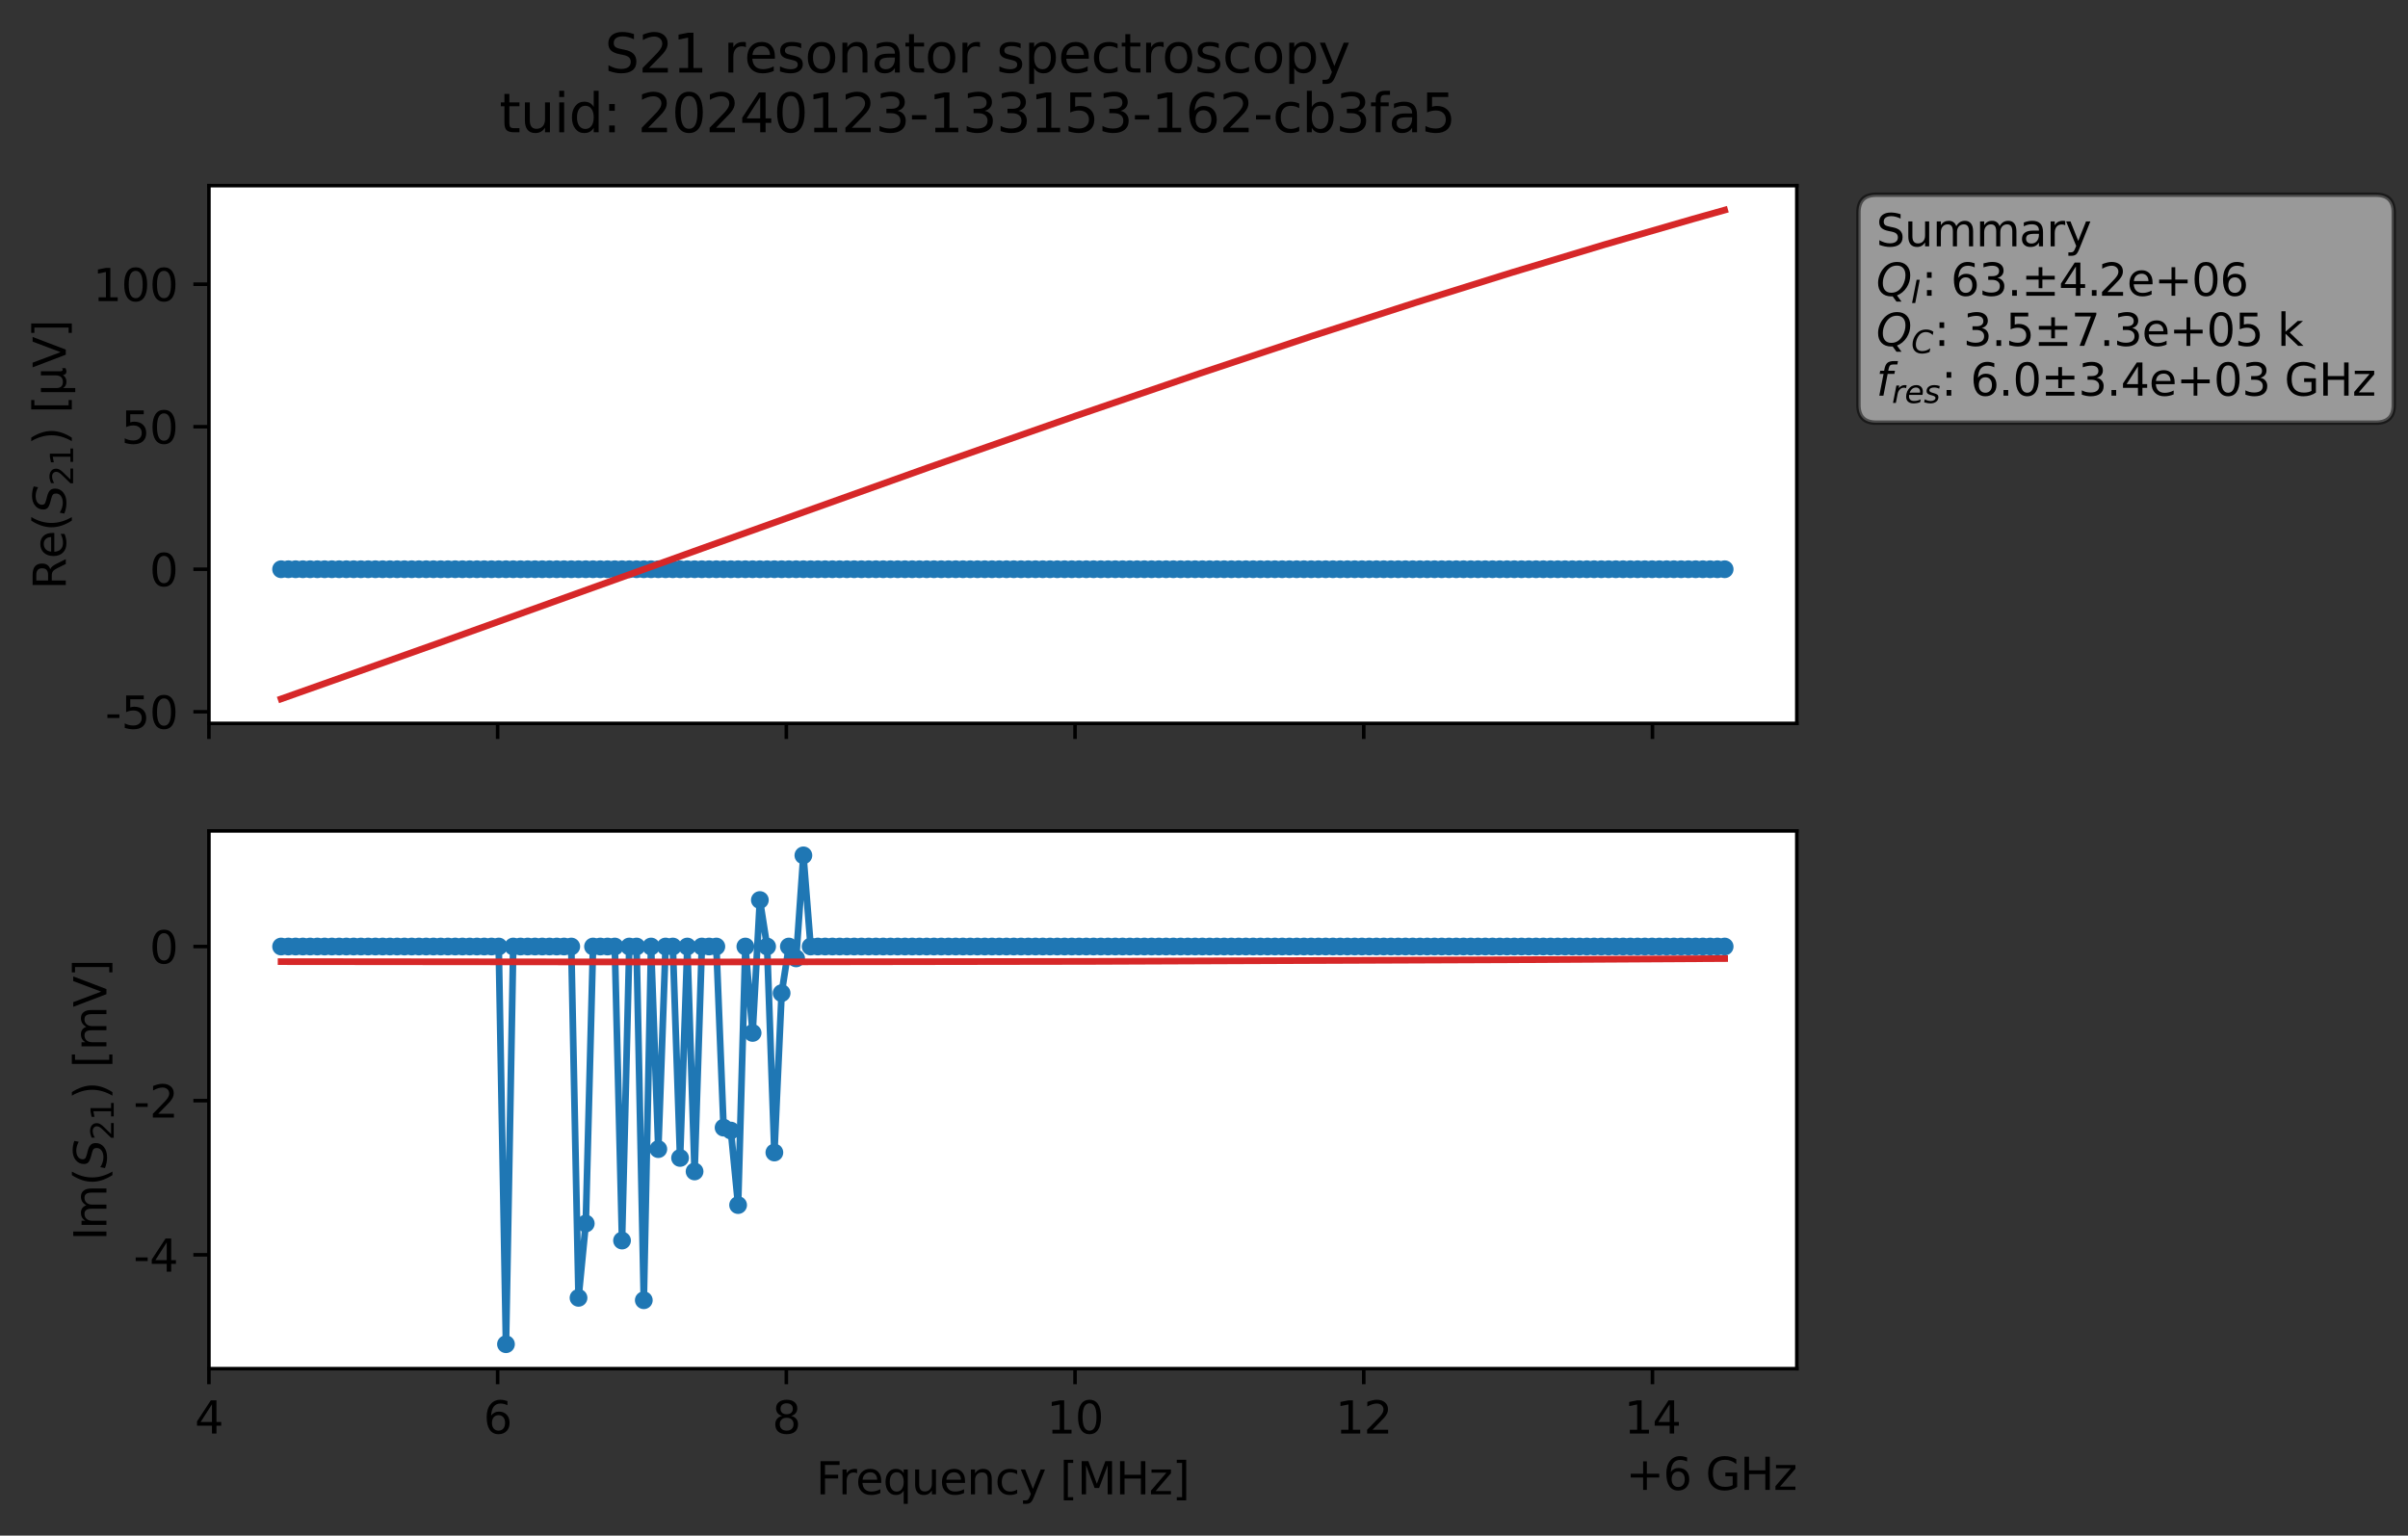 <?xml version="1.0" encoding="utf-8" standalone="no"?>
<!DOCTYPE svg PUBLIC "-//W3C//DTD SVG 1.1//EN"
  "http://www.w3.org/Graphics/SVG/1.1/DTD/svg11.dtd">
<svg xmlns:xlink="http://www.w3.org/1999/xlink" width="541.563pt" height="345.428pt" viewBox="0 0 541.563 345.428" xmlns="http://www.w3.org/2000/svg" version="1.1">
 <rect x="0" y="0" width="541.563" height="345.428" fill="#333333" stroke="none"/>
 <defs>
  <style type="text/css">*{stroke-linejoin: round; stroke-linecap: butt}</style>
 </defs>
 <g id="figure_1">
  <g id="patch_1">
   <path d="M 0 345.428 
L 541.563 345.428 
L 541.563 -0 
L 0 -0 
L 0 345.428 
z
" style="fill: none; opacity: 0"/>
  </g>
  <g id="axes_1">
   <g id="patch_2">
    <path d="M 46.987 162.72 
L 404.108 162.72 
L 404.108 41.76 
L 46.987 41.76 
z
" style="fill: #ffffff"/>
   </g>
   <g id="matplotlib.axis_1">
    <g id="xtick_1">
     <g id="line2d_1">
      <defs>
       <path id="m776bbb9a8a" d="M 0 0 
L 0 3.5 
" style="stroke: #000000; stroke-width: 0.8"/>
      </defs>
      <g>
       <use xlink:href="#m776bbb9a8a" x="46.987" y="162.72" style="stroke: #000000; stroke-width: 0.8"/>
      </g>
     </g>
    </g>
    <g id="xtick_2">
     <g id="line2d_2">
      <g>
       <use xlink:href="#m776bbb9a8a" x="111.918" y="162.72" style="stroke: #000000; stroke-width: 0.8"/>
      </g>
     </g>
    </g>
    <g id="xtick_3">
     <g id="line2d_3">
      <g>
       <use xlink:href="#m776bbb9a8a" x="176.849" y="162.72" style="stroke: #000000; stroke-width: 0.8"/>
      </g>
     </g>
    </g>
    <g id="xtick_4">
     <g id="line2d_4">
      <g>
       <use xlink:href="#m776bbb9a8a" x="241.78" y="162.72" style="stroke: #000000; stroke-width: 0.8"/>
      </g>
     </g>
    </g>
    <g id="xtick_5">
     <g id="line2d_5">
      <g>
       <use xlink:href="#m776bbb9a8a" x="306.711" y="162.72" style="stroke: #000000; stroke-width: 0.8"/>
      </g>
     </g>
    </g>
    <g id="xtick_6">
     <g id="line2d_6">
      <g>
       <use xlink:href="#m776bbb9a8a" x="371.642" y="162.72" style="stroke: #000000; stroke-width: 0.8"/>
      </g>
     </g>
    </g>
   </g>
   <g id="matplotlib.axis_2">
    <g id="ytick_1">
     <g id="line2d_7">
      <defs>
       <path id="mb669184227" d="M 0 0 
L -3.5 0 
" style="stroke: #000000; stroke-width: 0.8"/>
      </defs>
      <g>
       <use xlink:href="#mb669184227" x="46.987" y="160.106" style="stroke: #000000; stroke-width: 0.8"/>
      </g>
     </g>
     <g id="text_1">
      <!-- -50 -->
      <g transform="translate(23.655 163.906) scale(0.1 -0.1)">
       <defs>
        <path id="DejaVuSans-2d" d="M 313 2009 
L 1997 2009 
L 1997 1497 
L 313 1497 
L 313 2009 
z
" transform="scale(0.016)"/>
        <path id="DejaVuSans-35" d="M 691 4666 
L 3169 4666 
L 3169 4134 
L 1269 4134 
L 1269 2991 
Q 1406 3038 1543 3061 
Q 1681 3084 1819 3084 
Q 2600 3084 3056 2656 
Q 3513 2228 3513 1497 
Q 3513 744 3044 326 
Q 2575 -91 1722 -91 
Q 1428 -91 1123 -41 
Q 819 9 494 109 
L 494 744 
Q 775 591 1075 516 
Q 1375 441 1709 441 
Q 2250 441 2565 725 
Q 2881 1009 2881 1497 
Q 2881 1984 2565 2268 
Q 2250 2553 1709 2553 
Q 1456 2553 1204 2497 
Q 953 2441 691 2322 
L 691 4666 
z
" transform="scale(0.016)"/>
        <path id="DejaVuSans-30" d="M 2034 4250 
Q 1547 4250 1301 3770 
Q 1056 3291 1056 2328 
Q 1056 1369 1301 889 
Q 1547 409 2034 409 
Q 2525 409 2770 889 
Q 3016 1369 3016 2328 
Q 3016 3291 2770 3770 
Q 2525 4250 2034 4250 
z
M 2034 4750 
Q 2819 4750 3233 4129 
Q 3647 3509 3647 2328 
Q 3647 1150 3233 529 
Q 2819 -91 2034 -91 
Q 1250 -91 836 529 
Q 422 1150 422 2328 
Q 422 3509 836 4129 
Q 1250 4750 2034 4750 
z
" transform="scale(0.016)"/>
       </defs>
       <use xlink:href="#DejaVuSans-2d"/>
       <use xlink:href="#DejaVuSans-35" x="36.084"/>
       <use xlink:href="#DejaVuSans-30" x="99.707"/>
      </g>
     </g>
    </g>
    <g id="ytick_2">
     <g id="line2d_8">
      <g>
       <use xlink:href="#mb669184227" x="46.987" y="128.048" style="stroke: #000000; stroke-width: 0.8"/>
      </g>
     </g>
     <g id="text_2">
      <!-- 0 -->
      <g transform="translate(33.625 131.847) scale(0.1 -0.1)">
       <use xlink:href="#DejaVuSans-30"/>
      </g>
     </g>
    </g>
    <g id="ytick_3">
     <g id="line2d_9">
      <g>
       <use xlink:href="#mb669184227" x="46.987" y="95.99" style="stroke: #000000; stroke-width: 0.8"/>
      </g>
     </g>
     <g id="text_3">
      <!-- 50 -->
      <g transform="translate(27.262 99.789) scale(0.1 -0.1)">
       <use xlink:href="#DejaVuSans-35"/>
       <use xlink:href="#DejaVuSans-30" x="63.623"/>
      </g>
     </g>
    </g>
    <g id="ytick_4">
     <g id="line2d_10">
      <g>
       <use xlink:href="#mb669184227" x="46.987" y="63.932" style="stroke: #000000; stroke-width: 0.8"/>
      </g>
     </g>
     <g id="text_4">
      <!-- 100 -->
      <g transform="translate(20.9 67.731) scale(0.1 -0.1)">
       <defs>
        <path id="DejaVuSans-31" d="M 794 531 
L 1825 531 
L 1825 4091 
L 703 3866 
L 703 4441 
L 1819 4666 
L 2450 4666 
L 2450 531 
L 3481 531 
L 3481 0 
L 794 0 
L 794 531 
z
" transform="scale(0.016)"/>
       </defs>
       <use xlink:href="#DejaVuSans-31"/>
       <use xlink:href="#DejaVuSans-30" x="63.623"/>
       <use xlink:href="#DejaVuSans-30" x="127.246"/>
      </g>
     </g>
    </g>
    <g id="text_5">
     <!-- Re$(S_{21})$ [μV] -->
     <g transform="translate(14.8 132.59) rotate(-90) scale(0.1 -0.1)">
      <defs>
       <path id="DejaVuSans-52" d="M 2841 2188 
Q 3044 2119 3236 1894 
Q 3428 1669 3622 1275 
L 4263 0 
L 3584 0 
L 2988 1197 
Q 2756 1666 2539 1819 
Q 2322 1972 1947 1972 
L 1259 1972 
L 1259 0 
L 628 0 
L 628 4666 
L 2053 4666 
Q 2853 4666 3247 4331 
Q 3641 3997 3641 3322 
Q 3641 2881 3436 2590 
Q 3231 2300 2841 2188 
z
M 1259 4147 
L 1259 2491 
L 2053 2491 
Q 2509 2491 2742 2702 
Q 2975 2913 2975 3322 
Q 2975 3731 2742 3939 
Q 2509 4147 2053 4147 
L 1259 4147 
z
" transform="scale(0.016)"/>
       <path id="DejaVuSans-65" d="M 3597 1894 
L 3597 1613 
L 953 1613 
Q 991 1019 1311 708 
Q 1631 397 2203 397 
Q 2534 397 2845 478 
Q 3156 559 3463 722 
L 3463 178 
Q 3153 47 2828 -22 
Q 2503 -91 2169 -91 
Q 1331 -91 842 396 
Q 353 884 353 1716 
Q 353 2575 817 3079 
Q 1281 3584 2069 3584 
Q 2775 3584 3186 3129 
Q 3597 2675 3597 1894 
z
M 3022 2063 
Q 3016 2534 2758 2815 
Q 2500 3097 2075 3097 
Q 1594 3097 1305 2825 
Q 1016 2553 972 2059 
L 3022 2063 
z
" transform="scale(0.016)"/>
       <path id="DejaVuSans-28" d="M 1984 4856 
Q 1566 4138 1362 3434 
Q 1159 2731 1159 2009 
Q 1159 1288 1364 580 
Q 1569 -128 1984 -844 
L 1484 -844 
Q 1016 -109 783 600 
Q 550 1309 550 2009 
Q 550 2706 781 3412 
Q 1013 4119 1484 4856 
L 1984 4856 
z
" transform="scale(0.016)"/>
       <path id="DejaVuSans-Oblique-53" d="M 3859 4513 
L 3738 3897 
Q 3422 4066 3111 4152 
Q 2800 4238 2509 4238 
Q 1944 4238 1609 3991 
Q 1275 3744 1275 3334 
Q 1275 3109 1398 2989 
Q 1522 2869 2034 2731 
L 2413 2638 
Q 3053 2472 3303 2217 
Q 3553 1963 3553 1503 
Q 3553 797 2998 353 
Q 2444 -91 1538 -91 
Q 1166 -91 791 -17 
Q 416 56 38 206 
L 166 856 
Q 513 641 861 531 
Q 1209 422 1556 422 
Q 2147 422 2503 684 
Q 2859 947 2859 1369 
Q 2859 1650 2717 1795 
Q 2575 1941 2106 2059 
L 1728 2156 
Q 1081 2325 845 2545 
Q 609 2766 609 3163 
Q 609 3859 1145 4304 
Q 1681 4750 2541 4750 
Q 2875 4750 3203 4690 
Q 3531 4631 3859 4513 
z
" transform="scale(0.016)"/>
       <path id="DejaVuSans-32" d="M 1228 531 
L 3431 531 
L 3431 0 
L 469 0 
L 469 531 
Q 828 903 1448 1529 
Q 2069 2156 2228 2338 
Q 2531 2678 2651 2914 
Q 2772 3150 2772 3378 
Q 2772 3750 2511 3984 
Q 2250 4219 1831 4219 
Q 1534 4219 1204 4116 
Q 875 4013 500 3803 
L 500 4441 
Q 881 4594 1212 4672 
Q 1544 4750 1819 4750 
Q 2544 4750 2975 4387 
Q 3406 4025 3406 3419 
Q 3406 3131 3298 2873 
Q 3191 2616 2906 2266 
Q 2828 2175 2409 1742 
Q 1991 1309 1228 531 
z
" transform="scale(0.016)"/>
       <path id="DejaVuSans-29" d="M 513 4856 
L 1013 4856 
Q 1481 4119 1714 3412 
Q 1947 2706 1947 2009 
Q 1947 1309 1714 600 
Q 1481 -109 1013 -844 
L 513 -844 
Q 928 -128 1133 580 
Q 1338 1288 1338 2009 
Q 1338 2731 1133 3434 
Q 928 4138 513 4856 
z
" transform="scale(0.016)"/>
       <path id="DejaVuSans-20" transform="scale(0.016)"/>
       <path id="DejaVuSans-5b" d="M 550 4863 
L 1875 4863 
L 1875 4416 
L 1125 4416 
L 1125 -397 
L 1875 -397 
L 1875 -844 
L 550 -844 
L 550 4863 
z
" transform="scale(0.016)"/>
       <path id="DejaVuSans-3bc" d="M 544 -1331 
L 544 3500 
L 1119 3500 
L 1119 1325 
Q 1119 872 1334 640 
Q 1550 409 1972 409 
Q 2434 409 2667 671 
Q 2900 934 2900 1459 
L 2900 3500 
L 3475 3500 
L 3475 806 
Q 3475 619 3529 530 
Q 3584 441 3700 441 
Q 3728 441 3778 458 
Q 3828 475 3916 513 
L 3916 50 
Q 3788 -22 3673 -56 
Q 3559 -91 3450 -91 
Q 3234 -91 3106 31 
Q 2978 153 2931 403 
Q 2775 156 2548 32 
Q 2322 -91 2016 -91 
Q 1697 -91 1473 31 
Q 1250 153 1119 397 
L 1119 -1331 
L 544 -1331 
z
" transform="scale(0.016)"/>
       <path id="DejaVuSans-56" d="M 1831 0 
L 50 4666 
L 709 4666 
L 2188 738 
L 3669 4666 
L 4325 4666 
L 2547 0 
L 1831 0 
z
" transform="scale(0.016)"/>
       <path id="DejaVuSans-5d" d="M 1947 4863 
L 1947 -844 
L 622 -844 
L 622 -397 
L 1369 -397 
L 1369 4416 
L 622 4416 
L 622 4863 
L 1947 4863 
z
" transform="scale(0.016)"/>
      </defs>
      <use xlink:href="#DejaVuSans-52" transform="translate(0 0.016)"/>
      <use xlink:href="#DejaVuSans-65" transform="translate(69.482 0.016)"/>
      <use xlink:href="#DejaVuSans-28" transform="translate(131.006 0.016)"/>
      <use xlink:href="#DejaVuSans-Oblique-53" transform="translate(170.02 0.016)"/>
      <use xlink:href="#DejaVuSans-32" transform="translate(233.496 -16.391) scale(0.7)"/>
      <use xlink:href="#DejaVuSans-31" transform="translate(278.032 -16.391) scale(0.7)"/>
      <use xlink:href="#DejaVuSans-29" transform="translate(325.303 0.016)"/>
      <use xlink:href="#DejaVuSans-20" transform="translate(364.316 0.016)"/>
      <use xlink:href="#DejaVuSans-5b" transform="translate(396.104 0.016)"/>
      <use xlink:href="#DejaVuSans-3bc" transform="translate(435.117 0.016)"/>
      <use xlink:href="#DejaVuSans-56" transform="translate(498.74 0.016)"/>
      <use xlink:href="#DejaVuSans-5d" transform="translate(567.148 0.016)"/>
     </g>
    </g>
   </g>
   <g id="line2d_11">
    <path d="M 63.22 128.048 
L 387.875 128.048 
L 387.875 128.048 
" clip-path="url(#p36e742a029)" style="fill: none; stroke: #1f77b4; stroke-width: 1.5; stroke-linecap: square"/>
    <defs>
     <path id="m0d8864947a" d="M 0 1.5 
C 0.398 1.5 0.779 1.342 1.061 1.061 
C 1.342 0.779 1.5 0.398 1.5 0 
C 1.5 -0.398 1.342 -0.779 1.061 -1.061 
C 0.779 -1.342 0.398 -1.5 0 -1.5 
C -0.398 -1.5 -0.779 -1.342 -1.061 -1.061 
C -1.342 -0.779 -1.5 -0.398 -1.5 0 
C -1.5 0.398 -1.342 0.779 -1.061 1.061 
C -0.779 1.342 -0.398 1.5 0 1.5 
z
" style="stroke: #1f77b4"/>
    </defs>
    <g clip-path="url(#p36e742a029)">
     <use xlink:href="#m0d8864947a" x="63.22" y="128.048" style="fill: #1f77b4; stroke: #1f77b4"/>
     <use xlink:href="#m0d8864947a" x="64.852" y="128.048" style="fill: #1f77b4; stroke: #1f77b4"/>
     <use xlink:href="#m0d8864947a" x="66.483" y="128.048" style="fill: #1f77b4; stroke: #1f77b4"/>
     <use xlink:href="#m0d8864947a" x="68.115" y="128.048" style="fill: #1f77b4; stroke: #1f77b4"/>
     <use xlink:href="#m0d8864947a" x="69.746" y="128.048" style="fill: #1f77b4; stroke: #1f77b4"/>
     <use xlink:href="#m0d8864947a" x="71.377" y="128.048" style="fill: #1f77b4; stroke: #1f77b4"/>
     <use xlink:href="#m0d8864947a" x="73.009" y="128.048" style="fill: #1f77b4; stroke: #1f77b4"/>
     <use xlink:href="#m0d8864947a" x="74.64" y="128.048" style="fill: #1f77b4; stroke: #1f77b4"/>
     <use xlink:href="#m0d8864947a" x="76.272" y="128.048" style="fill: #1f77b4; stroke: #1f77b4"/>
     <use xlink:href="#m0d8864947a" x="77.903" y="128.048" style="fill: #1f77b4; stroke: #1f77b4"/>
     <use xlink:href="#m0d8864947a" x="79.535" y="128.048" style="fill: #1f77b4; stroke: #1f77b4"/>
     <use xlink:href="#m0d8864947a" x="81.166" y="128.048" style="fill: #1f77b4; stroke: #1f77b4"/>
     <use xlink:href="#m0d8864947a" x="82.797" y="128.048" style="fill: #1f77b4; stroke: #1f77b4"/>
     <use xlink:href="#m0d8864947a" x="84.429" y="128.048" style="fill: #1f77b4; stroke: #1f77b4"/>
     <use xlink:href="#m0d8864947a" x="86.06" y="128.048" style="fill: #1f77b4; stroke: #1f77b4"/>
     <use xlink:href="#m0d8864947a" x="87.692" y="128.048" style="fill: #1f77b4; stroke: #1f77b4"/>
     <use xlink:href="#m0d8864947a" x="89.323" y="128.048" style="fill: #1f77b4; stroke: #1f77b4"/>
     <use xlink:href="#m0d8864947a" x="90.955" y="128.048" style="fill: #1f77b4; stroke: #1f77b4"/>
     <use xlink:href="#m0d8864947a" x="92.586" y="128.048" style="fill: #1f77b4; stroke: #1f77b4"/>
     <use xlink:href="#m0d8864947a" x="94.217" y="128.048" style="fill: #1f77b4; stroke: #1f77b4"/>
     <use xlink:href="#m0d8864947a" x="95.849" y="128.048" style="fill: #1f77b4; stroke: #1f77b4"/>
     <use xlink:href="#m0d8864947a" x="97.48" y="128.048" style="fill: #1f77b4; stroke: #1f77b4"/>
     <use xlink:href="#m0d8864947a" x="99.112" y="128.048" style="fill: #1f77b4; stroke: #1f77b4"/>
     <use xlink:href="#m0d8864947a" x="100.743" y="128.048" style="fill: #1f77b4; stroke: #1f77b4"/>
     <use xlink:href="#m0d8864947a" x="102.375" y="128.048" style="fill: #1f77b4; stroke: #1f77b4"/>
     <use xlink:href="#m0d8864947a" x="104.006" y="128.048" style="fill: #1f77b4; stroke: #1f77b4"/>
     <use xlink:href="#m0d8864947a" x="105.637" y="128.048" style="fill: #1f77b4; stroke: #1f77b4"/>
     <use xlink:href="#m0d8864947a" x="107.269" y="128.048" style="fill: #1f77b4; stroke: #1f77b4"/>
     <use xlink:href="#m0d8864947a" x="108.9" y="128.048" style="fill: #1f77b4; stroke: #1f77b4"/>
     <use xlink:href="#m0d8864947a" x="110.532" y="128.048" style="fill: #1f77b4; stroke: #1f77b4"/>
     <use xlink:href="#m0d8864947a" x="112.163" y="128.048" style="fill: #1f77b4; stroke: #1f77b4"/>
     <use xlink:href="#m0d8864947a" x="113.795" y="128.048" style="fill: #1f77b4; stroke: #1f77b4"/>
     <use xlink:href="#m0d8864947a" x="115.426" y="128.048" style="fill: #1f77b4; stroke: #1f77b4"/>
     <use xlink:href="#m0d8864947a" x="117.057" y="128.048" style="fill: #1f77b4; stroke: #1f77b4"/>
     <use xlink:href="#m0d8864947a" x="118.689" y="128.048" style="fill: #1f77b4; stroke: #1f77b4"/>
     <use xlink:href="#m0d8864947a" x="120.32" y="128.048" style="fill: #1f77b4; stroke: #1f77b4"/>
     <use xlink:href="#m0d8864947a" x="121.952" y="128.048" style="fill: #1f77b4; stroke: #1f77b4"/>
     <use xlink:href="#m0d8864947a" x="123.583" y="128.048" style="fill: #1f77b4; stroke: #1f77b4"/>
     <use xlink:href="#m0d8864947a" x="125.215" y="128.048" style="fill: #1f77b4; stroke: #1f77b4"/>
     <use xlink:href="#m0d8864947a" x="126.846" y="128.048" style="fill: #1f77b4; stroke: #1f77b4"/>
     <use xlink:href="#m0d8864947a" x="128.477" y="128.048" style="fill: #1f77b4; stroke: #1f77b4"/>
     <use xlink:href="#m0d8864947a" x="130.109" y="128.048" style="fill: #1f77b4; stroke: #1f77b4"/>
     <use xlink:href="#m0d8864947a" x="131.74" y="128.048" style="fill: #1f77b4; stroke: #1f77b4"/>
     <use xlink:href="#m0d8864947a" x="133.372" y="128.048" style="fill: #1f77b4; stroke: #1f77b4"/>
     <use xlink:href="#m0d8864947a" x="135.003" y="128.048" style="fill: #1f77b4; stroke: #1f77b4"/>
     <use xlink:href="#m0d8864947a" x="136.635" y="128.048" style="fill: #1f77b4; stroke: #1f77b4"/>
     <use xlink:href="#m0d8864947a" x="138.266" y="128.048" style="fill: #1f77b4; stroke: #1f77b4"/>
     <use xlink:href="#m0d8864947a" x="139.897" y="128.048" style="fill: #1f77b4; stroke: #1f77b4"/>
     <use xlink:href="#m0d8864947a" x="141.529" y="128.048" style="fill: #1f77b4; stroke: #1f77b4"/>
     <use xlink:href="#m0d8864947a" x="143.16" y="128.048" style="fill: #1f77b4; stroke: #1f77b4"/>
     <use xlink:href="#m0d8864947a" x="144.792" y="128.048" style="fill: #1f77b4; stroke: #1f77b4"/>
     <use xlink:href="#m0d8864947a" x="146.423" y="128.048" style="fill: #1f77b4; stroke: #1f77b4"/>
     <use xlink:href="#m0d8864947a" x="148.055" y="128.048" style="fill: #1f77b4; stroke: #1f77b4"/>
     <use xlink:href="#m0d8864947a" x="149.686" y="128.048" style="fill: #1f77b4; stroke: #1f77b4"/>
     <use xlink:href="#m0d8864947a" x="151.317" y="128.048" style="fill: #1f77b4; stroke: #1f77b4"/>
     <use xlink:href="#m0d8864947a" x="152.949" y="128.048" style="fill: #1f77b4; stroke: #1f77b4"/>
     <use xlink:href="#m0d8864947a" x="154.58" y="128.048" style="fill: #1f77b4; stroke: #1f77b4"/>
     <use xlink:href="#m0d8864947a" x="156.212" y="128.048" style="fill: #1f77b4; stroke: #1f77b4"/>
     <use xlink:href="#m0d8864947a" x="157.843" y="128.048" style="fill: #1f77b4; stroke: #1f77b4"/>
     <use xlink:href="#m0d8864947a" x="159.475" y="128.048" style="fill: #1f77b4; stroke: #1f77b4"/>
     <use xlink:href="#m0d8864947a" x="161.106" y="128.048" style="fill: #1f77b4; stroke: #1f77b4"/>
     <use xlink:href="#m0d8864947a" x="162.737" y="128.048" style="fill: #1f77b4; stroke: #1f77b4"/>
     <use xlink:href="#m0d8864947a" x="164.369" y="128.048" style="fill: #1f77b4; stroke: #1f77b4"/>
     <use xlink:href="#m0d8864947a" x="166" y="128.048" style="fill: #1f77b4; stroke: #1f77b4"/>
     <use xlink:href="#m0d8864947a" x="167.632" y="128.048" style="fill: #1f77b4; stroke: #1f77b4"/>
     <use xlink:href="#m0d8864947a" x="169.263" y="128.048" style="fill: #1f77b4; stroke: #1f77b4"/>
     <use xlink:href="#m0d8864947a" x="170.895" y="128.048" style="fill: #1f77b4; stroke: #1f77b4"/>
     <use xlink:href="#m0d8864947a" x="172.526" y="128.048" style="fill: #1f77b4; stroke: #1f77b4"/>
     <use xlink:href="#m0d8864947a" x="174.157" y="128.048" style="fill: #1f77b4; stroke: #1f77b4"/>
     <use xlink:href="#m0d8864947a" x="175.789" y="128.048" style="fill: #1f77b4; stroke: #1f77b4"/>
     <use xlink:href="#m0d8864947a" x="177.42" y="128.048" style="fill: #1f77b4; stroke: #1f77b4"/>
     <use xlink:href="#m0d8864947a" x="179.052" y="128.048" style="fill: #1f77b4; stroke: #1f77b4"/>
     <use xlink:href="#m0d8864947a" x="180.683" y="128.048" style="fill: #1f77b4; stroke: #1f77b4"/>
     <use xlink:href="#m0d8864947a" x="182.315" y="128.048" style="fill: #1f77b4; stroke: #1f77b4"/>
     <use xlink:href="#m0d8864947a" x="183.946" y="128.048" style="fill: #1f77b4; stroke: #1f77b4"/>
     <use xlink:href="#m0d8864947a" x="185.577" y="128.048" style="fill: #1f77b4; stroke: #1f77b4"/>
     <use xlink:href="#m0d8864947a" x="187.209" y="128.048" style="fill: #1f77b4; stroke: #1f77b4"/>
     <use xlink:href="#m0d8864947a" x="188.84" y="128.048" style="fill: #1f77b4; stroke: #1f77b4"/>
     <use xlink:href="#m0d8864947a" x="190.472" y="128.048" style="fill: #1f77b4; stroke: #1f77b4"/>
     <use xlink:href="#m0d8864947a" x="192.103" y="128.048" style="fill: #1f77b4; stroke: #1f77b4"/>
     <use xlink:href="#m0d8864947a" x="193.735" y="128.048" style="fill: #1f77b4; stroke: #1f77b4"/>
     <use xlink:href="#m0d8864947a" x="195.366" y="128.048" style="fill: #1f77b4; stroke: #1f77b4"/>
     <use xlink:href="#m0d8864947a" x="196.997" y="128.048" style="fill: #1f77b4; stroke: #1f77b4"/>
     <use xlink:href="#m0d8864947a" x="198.629" y="128.048" style="fill: #1f77b4; stroke: #1f77b4"/>
     <use xlink:href="#m0d8864947a" x="200.26" y="128.048" style="fill: #1f77b4; stroke: #1f77b4"/>
     <use xlink:href="#m0d8864947a" x="201.892" y="128.048" style="fill: #1f77b4; stroke: #1f77b4"/>
     <use xlink:href="#m0d8864947a" x="203.523" y="128.048" style="fill: #1f77b4; stroke: #1f77b4"/>
     <use xlink:href="#m0d8864947a" x="205.155" y="128.048" style="fill: #1f77b4; stroke: #1f77b4"/>
     <use xlink:href="#m0d8864947a" x="206.786" y="128.048" style="fill: #1f77b4; stroke: #1f77b4"/>
     <use xlink:href="#m0d8864947a" x="208.417" y="128.048" style="fill: #1f77b4; stroke: #1f77b4"/>
     <use xlink:href="#m0d8864947a" x="210.049" y="128.048" style="fill: #1f77b4; stroke: #1f77b4"/>
     <use xlink:href="#m0d8864947a" x="211.68" y="128.048" style="fill: #1f77b4; stroke: #1f77b4"/>
     <use xlink:href="#m0d8864947a" x="213.312" y="128.048" style="fill: #1f77b4; stroke: #1f77b4"/>
     <use xlink:href="#m0d8864947a" x="214.943" y="128.048" style="fill: #1f77b4; stroke: #1f77b4"/>
     <use xlink:href="#m0d8864947a" x="216.575" y="128.048" style="fill: #1f77b4; stroke: #1f77b4"/>
     <use xlink:href="#m0d8864947a" x="218.206" y="128.048" style="fill: #1f77b4; stroke: #1f77b4"/>
     <use xlink:href="#m0d8864947a" x="219.837" y="128.048" style="fill: #1f77b4; stroke: #1f77b4"/>
     <use xlink:href="#m0d8864947a" x="221.469" y="128.048" style="fill: #1f77b4; stroke: #1f77b4"/>
     <use xlink:href="#m0d8864947a" x="223.1" y="128.048" style="fill: #1f77b4; stroke: #1f77b4"/>
     <use xlink:href="#m0d8864947a" x="224.732" y="128.048" style="fill: #1f77b4; stroke: #1f77b4"/>
     <use xlink:href="#m0d8864947a" x="226.363" y="128.048" style="fill: #1f77b4; stroke: #1f77b4"/>
     <use xlink:href="#m0d8864947a" x="227.995" y="128.048" style="fill: #1f77b4; stroke: #1f77b4"/>
     <use xlink:href="#m0d8864947a" x="229.626" y="128.048" style="fill: #1f77b4; stroke: #1f77b4"/>
     <use xlink:href="#m0d8864947a" x="231.258" y="128.048" style="fill: #1f77b4; stroke: #1f77b4"/>
     <use xlink:href="#m0d8864947a" x="232.889" y="128.048" style="fill: #1f77b4; stroke: #1f77b4"/>
     <use xlink:href="#m0d8864947a" x="234.52" y="128.048" style="fill: #1f77b4; stroke: #1f77b4"/>
     <use xlink:href="#m0d8864947a" x="236.152" y="128.048" style="fill: #1f77b4; stroke: #1f77b4"/>
     <use xlink:href="#m0d8864947a" x="237.783" y="128.048" style="fill: #1f77b4; stroke: #1f77b4"/>
     <use xlink:href="#m0d8864947a" x="239.415" y="128.048" style="fill: #1f77b4; stroke: #1f77b4"/>
     <use xlink:href="#m0d8864947a" x="241.046" y="128.048" style="fill: #1f77b4; stroke: #1f77b4"/>
     <use xlink:href="#m0d8864947a" x="242.678" y="128.048" style="fill: #1f77b4; stroke: #1f77b4"/>
     <use xlink:href="#m0d8864947a" x="244.309" y="128.048" style="fill: #1f77b4; stroke: #1f77b4"/>
     <use xlink:href="#m0d8864947a" x="245.94" y="128.048" style="fill: #1f77b4; stroke: #1f77b4"/>
     <use xlink:href="#m0d8864947a" x="247.572" y="128.048" style="fill: #1f77b4; stroke: #1f77b4"/>
     <use xlink:href="#m0d8864947a" x="249.203" y="128.048" style="fill: #1f77b4; stroke: #1f77b4"/>
     <use xlink:href="#m0d8864947a" x="250.835" y="128.048" style="fill: #1f77b4; stroke: #1f77b4"/>
     <use xlink:href="#m0d8864947a" x="252.466" y="128.048" style="fill: #1f77b4; stroke: #1f77b4"/>
     <use xlink:href="#m0d8864947a" x="254.098" y="128.048" style="fill: #1f77b4; stroke: #1f77b4"/>
     <use xlink:href="#m0d8864947a" x="255.729" y="128.048" style="fill: #1f77b4; stroke: #1f77b4"/>
     <use xlink:href="#m0d8864947a" x="257.36" y="128.048" style="fill: #1f77b4; stroke: #1f77b4"/>
     <use xlink:href="#m0d8864947a" x="258.992" y="128.048" style="fill: #1f77b4; stroke: #1f77b4"/>
     <use xlink:href="#m0d8864947a" x="260.623" y="128.048" style="fill: #1f77b4; stroke: #1f77b4"/>
     <use xlink:href="#m0d8864947a" x="262.255" y="128.048" style="fill: #1f77b4; stroke: #1f77b4"/>
     <use xlink:href="#m0d8864947a" x="263.886" y="128.048" style="fill: #1f77b4; stroke: #1f77b4"/>
     <use xlink:href="#m0d8864947a" x="265.518" y="128.048" style="fill: #1f77b4; stroke: #1f77b4"/>
     <use xlink:href="#m0d8864947a" x="267.149" y="128.048" style="fill: #1f77b4; stroke: #1f77b4"/>
     <use xlink:href="#m0d8864947a" x="268.78" y="128.048" style="fill: #1f77b4; stroke: #1f77b4"/>
     <use xlink:href="#m0d8864947a" x="270.412" y="128.048" style="fill: #1f77b4; stroke: #1f77b4"/>
     <use xlink:href="#m0d8864947a" x="272.043" y="128.048" style="fill: #1f77b4; stroke: #1f77b4"/>
     <use xlink:href="#m0d8864947a" x="273.675" y="128.048" style="fill: #1f77b4; stroke: #1f77b4"/>
     <use xlink:href="#m0d8864947a" x="275.306" y="128.048" style="fill: #1f77b4; stroke: #1f77b4"/>
     <use xlink:href="#m0d8864947a" x="276.938" y="128.048" style="fill: #1f77b4; stroke: #1f77b4"/>
     <use xlink:href="#m0d8864947a" x="278.569" y="128.048" style="fill: #1f77b4; stroke: #1f77b4"/>
     <use xlink:href="#m0d8864947a" x="280.2" y="128.048" style="fill: #1f77b4; stroke: #1f77b4"/>
     <use xlink:href="#m0d8864947a" x="281.832" y="128.048" style="fill: #1f77b4; stroke: #1f77b4"/>
     <use xlink:href="#m0d8864947a" x="283.463" y="128.048" style="fill: #1f77b4; stroke: #1f77b4"/>
     <use xlink:href="#m0d8864947a" x="285.095" y="128.048" style="fill: #1f77b4; stroke: #1f77b4"/>
     <use xlink:href="#m0d8864947a" x="286.726" y="128.048" style="fill: #1f77b4; stroke: #1f77b4"/>
     <use xlink:href="#m0d8864947a" x="288.358" y="128.048" style="fill: #1f77b4; stroke: #1f77b4"/>
     <use xlink:href="#m0d8864947a" x="289.989" y="128.048" style="fill: #1f77b4; stroke: #1f77b4"/>
     <use xlink:href="#m0d8864947a" x="291.62" y="128.048" style="fill: #1f77b4; stroke: #1f77b4"/>
     <use xlink:href="#m0d8864947a" x="293.252" y="128.048" style="fill: #1f77b4; stroke: #1f77b4"/>
     <use xlink:href="#m0d8864947a" x="294.883" y="128.048" style="fill: #1f77b4; stroke: #1f77b4"/>
     <use xlink:href="#m0d8864947a" x="296.515" y="128.048" style="fill: #1f77b4; stroke: #1f77b4"/>
     <use xlink:href="#m0d8864947a" x="298.146" y="128.048" style="fill: #1f77b4; stroke: #1f77b4"/>
     <use xlink:href="#m0d8864947a" x="299.778" y="128.048" style="fill: #1f77b4; stroke: #1f77b4"/>
     <use xlink:href="#m0d8864947a" x="301.409" y="128.048" style="fill: #1f77b4; stroke: #1f77b4"/>
     <use xlink:href="#m0d8864947a" x="303.04" y="128.048" style="fill: #1f77b4; stroke: #1f77b4"/>
     <use xlink:href="#m0d8864947a" x="304.672" y="128.048" style="fill: #1f77b4; stroke: #1f77b4"/>
     <use xlink:href="#m0d8864947a" x="306.303" y="128.048" style="fill: #1f77b4; stroke: #1f77b4"/>
     <use xlink:href="#m0d8864947a" x="307.935" y="128.048" style="fill: #1f77b4; stroke: #1f77b4"/>
     <use xlink:href="#m0d8864947a" x="309.566" y="128.048" style="fill: #1f77b4; stroke: #1f77b4"/>
     <use xlink:href="#m0d8864947a" x="311.198" y="128.048" style="fill: #1f77b4; stroke: #1f77b4"/>
     <use xlink:href="#m0d8864947a" x="312.829" y="128.048" style="fill: #1f77b4; stroke: #1f77b4"/>
     <use xlink:href="#m0d8864947a" x="314.46" y="128.048" style="fill: #1f77b4; stroke: #1f77b4"/>
     <use xlink:href="#m0d8864947a" x="316.092" y="128.048" style="fill: #1f77b4; stroke: #1f77b4"/>
     <use xlink:href="#m0d8864947a" x="317.723" y="128.048" style="fill: #1f77b4; stroke: #1f77b4"/>
     <use xlink:href="#m0d8864947a" x="319.355" y="128.048" style="fill: #1f77b4; stroke: #1f77b4"/>
     <use xlink:href="#m0d8864947a" x="320.986" y="128.048" style="fill: #1f77b4; stroke: #1f77b4"/>
     <use xlink:href="#m0d8864947a" x="322.618" y="128.048" style="fill: #1f77b4; stroke: #1f77b4"/>
     <use xlink:href="#m0d8864947a" x="324.249" y="128.048" style="fill: #1f77b4; stroke: #1f77b4"/>
     <use xlink:href="#m0d8864947a" x="325.88" y="128.048" style="fill: #1f77b4; stroke: #1f77b4"/>
     <use xlink:href="#m0d8864947a" x="327.512" y="128.048" style="fill: #1f77b4; stroke: #1f77b4"/>
     <use xlink:href="#m0d8864947a" x="329.143" y="128.048" style="fill: #1f77b4; stroke: #1f77b4"/>
     <use xlink:href="#m0d8864947a" x="330.775" y="128.048" style="fill: #1f77b4; stroke: #1f77b4"/>
     <use xlink:href="#m0d8864947a" x="332.406" y="128.048" style="fill: #1f77b4; stroke: #1f77b4"/>
     <use xlink:href="#m0d8864947a" x="334.038" y="128.048" style="fill: #1f77b4; stroke: #1f77b4"/>
     <use xlink:href="#m0d8864947a" x="335.669" y="128.048" style="fill: #1f77b4; stroke: #1f77b4"/>
     <use xlink:href="#m0d8864947a" x="337.3" y="128.048" style="fill: #1f77b4; stroke: #1f77b4"/>
     <use xlink:href="#m0d8864947a" x="338.932" y="128.048" style="fill: #1f77b4; stroke: #1f77b4"/>
     <use xlink:href="#m0d8864947a" x="340.563" y="128.048" style="fill: #1f77b4; stroke: #1f77b4"/>
     <use xlink:href="#m0d8864947a" x="342.195" y="128.048" style="fill: #1f77b4; stroke: #1f77b4"/>
     <use xlink:href="#m0d8864947a" x="343.826" y="128.048" style="fill: #1f77b4; stroke: #1f77b4"/>
     <use xlink:href="#m0d8864947a" x="345.458" y="128.048" style="fill: #1f77b4; stroke: #1f77b4"/>
     <use xlink:href="#m0d8864947a" x="347.089" y="128.048" style="fill: #1f77b4; stroke: #1f77b4"/>
     <use xlink:href="#m0d8864947a" x="348.72" y="128.048" style="fill: #1f77b4; stroke: #1f77b4"/>
     <use xlink:href="#m0d8864947a" x="350.352" y="128.048" style="fill: #1f77b4; stroke: #1f77b4"/>
     <use xlink:href="#m0d8864947a" x="351.983" y="128.048" style="fill: #1f77b4; stroke: #1f77b4"/>
     <use xlink:href="#m0d8864947a" x="353.615" y="128.048" style="fill: #1f77b4; stroke: #1f77b4"/>
     <use xlink:href="#m0d8864947a" x="355.246" y="128.048" style="fill: #1f77b4; stroke: #1f77b4"/>
     <use xlink:href="#m0d8864947a" x="356.878" y="128.048" style="fill: #1f77b4; stroke: #1f77b4"/>
     <use xlink:href="#m0d8864947a" x="358.509" y="128.048" style="fill: #1f77b4; stroke: #1f77b4"/>
     <use xlink:href="#m0d8864947a" x="360.14" y="128.048" style="fill: #1f77b4; stroke: #1f77b4"/>
     <use xlink:href="#m0d8864947a" x="361.772" y="128.048" style="fill: #1f77b4; stroke: #1f77b4"/>
     <use xlink:href="#m0d8864947a" x="363.403" y="128.048" style="fill: #1f77b4; stroke: #1f77b4"/>
     <use xlink:href="#m0d8864947a" x="365.035" y="128.048" style="fill: #1f77b4; stroke: #1f77b4"/>
     <use xlink:href="#m0d8864947a" x="366.666" y="128.048" style="fill: #1f77b4; stroke: #1f77b4"/>
     <use xlink:href="#m0d8864947a" x="368.298" y="128.048" style="fill: #1f77b4; stroke: #1f77b4"/>
     <use xlink:href="#m0d8864947a" x="369.929" y="128.048" style="fill: #1f77b4; stroke: #1f77b4"/>
     <use xlink:href="#m0d8864947a" x="371.56" y="128.048" style="fill: #1f77b4; stroke: #1f77b4"/>
     <use xlink:href="#m0d8864947a" x="373.192" y="128.048" style="fill: #1f77b4; stroke: #1f77b4"/>
     <use xlink:href="#m0d8864947a" x="374.823" y="128.048" style="fill: #1f77b4; stroke: #1f77b4"/>
     <use xlink:href="#m0d8864947a" x="376.455" y="128.048" style="fill: #1f77b4; stroke: #1f77b4"/>
     <use xlink:href="#m0d8864947a" x="378.086" y="128.048" style="fill: #1f77b4; stroke: #1f77b4"/>
     <use xlink:href="#m0d8864947a" x="379.718" y="128.048" style="fill: #1f77b4; stroke: #1f77b4"/>
     <use xlink:href="#m0d8864947a" x="381.349" y="128.048" style="fill: #1f77b4; stroke: #1f77b4"/>
     <use xlink:href="#m0d8864947a" x="382.98" y="128.048" style="fill: #1f77b4; stroke: #1f77b4"/>
     <use xlink:href="#m0d8864947a" x="384.612" y="128.048" style="fill: #1f77b4; stroke: #1f77b4"/>
     <use xlink:href="#m0d8864947a" x="386.243" y="128.048" style="fill: #1f77b4; stroke: #1f77b4"/>
     <use xlink:href="#m0d8864947a" x="387.875" y="128.048" style="fill: #1f77b4; stroke: #1f77b4"/>
    </g>
   </g>
   <g id="line2d_12">
    <path d="M 63.22 157.222 
L 98.643 144.659 
L 157.789 123.401 
L 208.811 105.161 
L 241.959 93.544 
L 269.907 83.98 
L 294.931 75.645 
L 318.329 68.085 
L 340.103 61.281 
L 360.901 55.014 
L 380.725 49.271 
L 387.875 47.258 
L 387.875 47.258 
" clip-path="url(#p36e742a029)" style="fill: none; stroke: #d62728; stroke-width: 1.5; stroke-linecap: square"/>
   </g>
   <g id="patch_3">
    <path d="M 46.987 162.72 
L 46.987 41.76 
" style="fill: none; stroke: #000000; stroke-width: 0.8; stroke-linejoin: miter; stroke-linecap: square"/>
   </g>
   <g id="patch_4">
    <path d="M 404.108 162.72 
L 404.108 41.76 
" style="fill: none; stroke: #000000; stroke-width: 0.8; stroke-linejoin: miter; stroke-linecap: square"/>
   </g>
   <g id="patch_5">
    <path d="M 46.987 162.72 
L 404.108 162.72 
" style="fill: none; stroke: #000000; stroke-width: 0.8; stroke-linejoin: miter; stroke-linecap: square"/>
   </g>
   <g id="patch_6">
    <path d="M 46.987 41.76 
L 404.108 41.76 
" style="fill: none; stroke: #000000; stroke-width: 0.8; stroke-linejoin: miter; stroke-linecap: square"/>
   </g>
   <g id="text_6">
    <g id="patch_7">
     <path d="M 421.964 95.08 
L 534.364 95.08 
Q 538.364 95.08 538.364 91.08 
L 538.364 47.808 
Q 538.364 43.808 534.364 43.808 
L 421.964 43.808 
Q 417.964 43.808 417.964 47.808 
L 417.964 91.08 
Q 417.964 95.08 421.964 95.08 
z
" style="fill: #ffffff; opacity: 0.5; stroke: #000000; stroke-linejoin: miter"/>
    </g>
    <!-- Summary -->
    <g transform="translate(421.964 55.406) scale(0.1 -0.1)">
     <defs>
      <path id="DejaVuSans-53" d="M 3425 4513 
L 3425 3897 
Q 3066 4069 2747 4153 
Q 2428 4238 2131 4238 
Q 1616 4238 1336 4038 
Q 1056 3838 1056 3469 
Q 1056 3159 1242 3001 
Q 1428 2844 1947 2747 
L 2328 2669 
Q 3034 2534 3370 2195 
Q 3706 1856 3706 1288 
Q 3706 609 3251 259 
Q 2797 -91 1919 -91 
Q 1588 -91 1214 -16 
Q 841 59 441 206 
L 441 856 
Q 825 641 1194 531 
Q 1563 422 1919 422 
Q 2459 422 2753 634 
Q 3047 847 3047 1241 
Q 3047 1584 2836 1778 
Q 2625 1972 2144 2069 
L 1759 2144 
Q 1053 2284 737 2584 
Q 422 2884 422 3419 
Q 422 4038 858 4394 
Q 1294 4750 2059 4750 
Q 2388 4750 2728 4690 
Q 3069 4631 3425 4513 
z
" transform="scale(0.016)"/>
      <path id="DejaVuSans-75" d="M 544 1381 
L 544 3500 
L 1119 3500 
L 1119 1403 
Q 1119 906 1312 657 
Q 1506 409 1894 409 
Q 2359 409 2629 706 
Q 2900 1003 2900 1516 
L 2900 3500 
L 3475 3500 
L 3475 0 
L 2900 0 
L 2900 538 
Q 2691 219 2414 64 
Q 2138 -91 1772 -91 
Q 1169 -91 856 284 
Q 544 659 544 1381 
z
M 1991 3584 
L 1991 3584 
z
" transform="scale(0.016)"/>
      <path id="DejaVuSans-6d" d="M 3328 2828 
Q 3544 3216 3844 3400 
Q 4144 3584 4550 3584 
Q 5097 3584 5394 3201 
Q 5691 2819 5691 2113 
L 5691 0 
L 5113 0 
L 5113 2094 
Q 5113 2597 4934 2840 
Q 4756 3084 4391 3084 
Q 3944 3084 3684 2787 
Q 3425 2491 3425 1978 
L 3425 0 
L 2847 0 
L 2847 2094 
Q 2847 2600 2669 2842 
Q 2491 3084 2119 3084 
Q 1678 3084 1418 2786 
Q 1159 2488 1159 1978 
L 1159 0 
L 581 0 
L 581 3500 
L 1159 3500 
L 1159 2956 
Q 1356 3278 1631 3431 
Q 1906 3584 2284 3584 
Q 2666 3584 2933 3390 
Q 3200 3197 3328 2828 
z
" transform="scale(0.016)"/>
      <path id="DejaVuSans-61" d="M 2194 1759 
Q 1497 1759 1228 1600 
Q 959 1441 959 1056 
Q 959 750 1161 570 
Q 1363 391 1709 391 
Q 2188 391 2477 730 
Q 2766 1069 2766 1631 
L 2766 1759 
L 2194 1759 
z
M 3341 1997 
L 3341 0 
L 2766 0 
L 2766 531 
Q 2569 213 2275 61 
Q 1981 -91 1556 -91 
Q 1019 -91 701 211 
Q 384 513 384 1019 
Q 384 1609 779 1909 
Q 1175 2209 1959 2209 
L 2766 2209 
L 2766 2266 
Q 2766 2663 2505 2880 
Q 2244 3097 1772 3097 
Q 1472 3097 1187 3025 
Q 903 2953 641 2809 
L 641 3341 
Q 956 3463 1253 3523 
Q 1550 3584 1831 3584 
Q 2591 3584 2966 3190 
Q 3341 2797 3341 1997 
z
" transform="scale(0.016)"/>
      <path id="DejaVuSans-72" d="M 2631 2963 
Q 2534 3019 2420 3045 
Q 2306 3072 2169 3072 
Q 1681 3072 1420 2755 
Q 1159 2438 1159 1844 
L 1159 0 
L 581 0 
L 581 3500 
L 1159 3500 
L 1159 2956 
Q 1341 3275 1631 3429 
Q 1922 3584 2338 3584 
Q 2397 3584 2469 3576 
Q 2541 3569 2628 3553 
L 2631 2963 
z
" transform="scale(0.016)"/>
      <path id="DejaVuSans-79" d="M 2059 -325 
Q 1816 -950 1584 -1140 
Q 1353 -1331 966 -1331 
L 506 -1331 
L 506 -850 
L 844 -850 
Q 1081 -850 1212 -737 
Q 1344 -625 1503 -206 
L 1606 56 
L 191 3500 
L 800 3500 
L 1894 763 
L 2988 3500 
L 3597 3500 
L 2059 -325 
z
" transform="scale(0.016)"/>
     </defs>
     <use xlink:href="#DejaVuSans-53"/>
     <use xlink:href="#DejaVuSans-75" x="63.477"/>
     <use xlink:href="#DejaVuSans-6d" x="126.855"/>
     <use xlink:href="#DejaVuSans-6d" x="224.268"/>
     <use xlink:href="#DejaVuSans-61" x="321.68"/>
     <use xlink:href="#DejaVuSans-72" x="382.959"/>
     <use xlink:href="#DejaVuSans-79" x="424.072"/>
    </g>
    <!-- $Q_I$: 63.$\pm$4.2e+06  -->
    <g transform="translate(421.964 66.604) scale(0.1 -0.1)">
     <defs>
      <path id="DejaVuSans-Oblique-51" d="M 2309 -84 
Q 2275 -88 2237 -89 
Q 2200 -91 2125 -91 
Q 1250 -91 756 411 
Q 263 913 263 1797 
Q 263 2319 452 2844 
Q 641 3369 978 3788 
Q 1369 4269 1858 4509 
Q 2347 4750 2938 4750 
Q 3794 4750 4287 4245 
Q 4781 3741 4781 2869 
Q 4781 1928 4265 1147 
Q 3750 366 2919 44 
L 3553 -825 
L 2847 -825 
L 2309 -84 
z
M 2919 4238 
Q 2400 4238 2003 3986 
Q 1606 3734 1313 3219 
Q 1125 2891 1026 2522 
Q 928 2153 928 1778 
Q 928 1128 1239 775 
Q 1550 422 2119 422 
Q 2631 422 3032 676 
Q 3434 931 3719 1434 
Q 3909 1772 4009 2142 
Q 4109 2513 4109 2881 
Q 4109 3528 3796 3883 
Q 3484 4238 2919 4238 
z
" transform="scale(0.016)"/>
      <path id="DejaVuSans-Oblique-49" d="M 1081 4666 
L 1716 4666 
L 806 0 
L 172 0 
L 1081 4666 
z
" transform="scale(0.016)"/>
      <path id="DejaVuSans-3a" d="M 750 794 
L 1409 794 
L 1409 0 
L 750 0 
L 750 794 
z
M 750 3309 
L 1409 3309 
L 1409 2516 
L 750 2516 
L 750 3309 
z
" transform="scale(0.016)"/>
      <path id="DejaVuSans-36" d="M 2113 2584 
Q 1688 2584 1439 2293 
Q 1191 2003 1191 1497 
Q 1191 994 1439 701 
Q 1688 409 2113 409 
Q 2538 409 2786 701 
Q 3034 994 3034 1497 
Q 3034 2003 2786 2293 
Q 2538 2584 2113 2584 
z
M 3366 4563 
L 3366 3988 
Q 3128 4100 2886 4159 
Q 2644 4219 2406 4219 
Q 1781 4219 1451 3797 
Q 1122 3375 1075 2522 
Q 1259 2794 1537 2939 
Q 1816 3084 2150 3084 
Q 2853 3084 3261 2657 
Q 3669 2231 3669 1497 
Q 3669 778 3244 343 
Q 2819 -91 2113 -91 
Q 1303 -91 875 529 
Q 447 1150 447 2328 
Q 447 3434 972 4092 
Q 1497 4750 2381 4750 
Q 2619 4750 2861 4703 
Q 3103 4656 3366 4563 
z
" transform="scale(0.016)"/>
      <path id="DejaVuSans-33" d="M 2597 2516 
Q 3050 2419 3304 2112 
Q 3559 1806 3559 1356 
Q 3559 666 3084 287 
Q 2609 -91 1734 -91 
Q 1441 -91 1130 -33 
Q 819 25 488 141 
L 488 750 
Q 750 597 1062 519 
Q 1375 441 1716 441 
Q 2309 441 2620 675 
Q 2931 909 2931 1356 
Q 2931 1769 2642 2001 
Q 2353 2234 1838 2234 
L 1294 2234 
L 1294 2753 
L 1863 2753 
Q 2328 2753 2575 2939 
Q 2822 3125 2822 3475 
Q 2822 3834 2567 4026 
Q 2313 4219 1838 4219 
Q 1578 4219 1281 4162 
Q 984 4106 628 3988 
L 628 4550 
Q 988 4650 1302 4700 
Q 1616 4750 1894 4750 
Q 2613 4750 3031 4423 
Q 3450 4097 3450 3541 
Q 3450 3153 3228 2886 
Q 3006 2619 2597 2516 
z
" transform="scale(0.016)"/>
      <path id="DejaVuSans-2e" d="M 684 794 
L 1344 794 
L 1344 0 
L 684 0 
L 684 794 
z
" transform="scale(0.016)"/>
      <path id="DejaVuSans-b1" d="M 2944 4013 
L 2944 2803 
L 4684 2803 
L 4684 2272 
L 2944 2272 
L 2944 1063 
L 2419 1063 
L 2419 2272 
L 678 2272 
L 678 2803 
L 2419 2803 
L 2419 4013 
L 2944 4013 
z
M 678 531 
L 4684 531 
L 4684 0 
L 678 0 
L 678 531 
z
" transform="scale(0.016)"/>
      <path id="DejaVuSans-34" d="M 2419 4116 
L 825 1625 
L 2419 1625 
L 2419 4116 
z
M 2253 4666 
L 3047 4666 
L 3047 1625 
L 3713 1625 
L 3713 1100 
L 3047 1100 
L 3047 0 
L 2419 0 
L 2419 1100 
L 313 1100 
L 313 1709 
L 2253 4666 
z
" transform="scale(0.016)"/>
      <path id="DejaVuSans-2b" d="M 2944 4013 
L 2944 2272 
L 4684 2272 
L 4684 1741 
L 2944 1741 
L 2944 0 
L 2419 0 
L 2419 1741 
L 678 1741 
L 678 2272 
L 2419 2272 
L 2419 4013 
L 2944 4013 
z
" transform="scale(0.016)"/>
     </defs>
     <use xlink:href="#DejaVuSans-Oblique-51" transform="translate(0 0.781)"/>
     <use xlink:href="#DejaVuSans-Oblique-49" transform="translate(78.711 -15.625) scale(0.7)"/>
     <use xlink:href="#DejaVuSans-3a" transform="translate(102.09 0.781)"/>
     <use xlink:href="#DejaVuSans-20" transform="translate(135.781 0.781)"/>
     <use xlink:href="#DejaVuSans-36" transform="translate(167.568 0.781)"/>
     <use xlink:href="#DejaVuSans-33" transform="translate(231.191 0.781)"/>
     <use xlink:href="#DejaVuSans-2e" transform="translate(294.814 0.781)"/>
     <use xlink:href="#DejaVuSans-b1" transform="translate(326.602 0.781)"/>
     <use xlink:href="#DejaVuSans-34" transform="translate(410.391 0.781)"/>
     <use xlink:href="#DejaVuSans-2e" transform="translate(474.014 0.781)"/>
     <use xlink:href="#DejaVuSans-32" transform="translate(500.301 0.781)"/>
     <use xlink:href="#DejaVuSans-65" transform="translate(563.924 0.781)"/>
     <use xlink:href="#DejaVuSans-2b" transform="translate(625.447 0.781)"/>
     <use xlink:href="#DejaVuSans-30" transform="translate(709.236 0.781)"/>
     <use xlink:href="#DejaVuSans-36" transform="translate(772.859 0.781)"/>
     <use xlink:href="#DejaVuSans-20" transform="translate(836.482 0.781)"/>
    </g>
    <!-- $Q_C$: 3.5$\pm$7.3e+05 k -->
    <g transform="translate(421.964 77.802) scale(0.1 -0.1)">
     <defs>
      <path id="DejaVuSans-Oblique-43" d="M 4447 4306 
L 4319 3641 
Q 4019 3944 3683 4091 
Q 3347 4238 2956 4238 
Q 2422 4238 2017 3981 
Q 1613 3725 1319 3200 
Q 1131 2863 1032 2486 
Q 934 2109 934 1728 
Q 934 1091 1264 756 
Q 1594 422 2222 422 
Q 2656 422 3056 561 
Q 3456 700 3834 978 
L 3688 231 
Q 3316 72 2936 -9 
Q 2556 -91 2175 -91 
Q 1278 -91 773 396 
Q 269 884 269 1753 
Q 269 2309 461 2846 
Q 653 3384 1013 3828 
Q 1394 4300 1883 4525 
Q 2372 4750 3022 4750 
Q 3422 4750 3780 4639 
Q 4138 4528 4447 4306 
z
" transform="scale(0.016)"/>
      <path id="DejaVuSans-37" d="M 525 4666 
L 3525 4666 
L 3525 4397 
L 1831 0 
L 1172 0 
L 2766 4134 
L 525 4134 
L 525 4666 
z
" transform="scale(0.016)"/>
      <path id="DejaVuSans-6b" d="M 581 4863 
L 1159 4863 
L 1159 1991 
L 2875 3500 
L 3609 3500 
L 1753 1863 
L 3688 0 
L 2938 0 
L 1159 1709 
L 1159 0 
L 581 0 
L 581 4863 
z
" transform="scale(0.016)"/>
     </defs>
     <use xlink:href="#DejaVuSans-Oblique-51" transform="translate(0 0.016)"/>
     <use xlink:href="#DejaVuSans-Oblique-43" transform="translate(78.711 -16.391) scale(0.7)"/>
     <use xlink:href="#DejaVuSans-3a" transform="translate(130.322 0.016)"/>
     <use xlink:href="#DejaVuSans-20" transform="translate(164.014 0.016)"/>
     <use xlink:href="#DejaVuSans-33" transform="translate(195.801 0.016)"/>
     <use xlink:href="#DejaVuSans-2e" transform="translate(259.424 0.016)"/>
     <use xlink:href="#DejaVuSans-35" transform="translate(291.211 0.016)"/>
     <use xlink:href="#DejaVuSans-b1" transform="translate(354.834 0.016)"/>
     <use xlink:href="#DejaVuSans-37" transform="translate(438.623 0.016)"/>
     <use xlink:href="#DejaVuSans-2e" transform="translate(502.246 0.016)"/>
     <use xlink:href="#DejaVuSans-33" transform="translate(534.033 0.016)"/>
     <use xlink:href="#DejaVuSans-65" transform="translate(597.656 0.016)"/>
     <use xlink:href="#DejaVuSans-2b" transform="translate(659.18 0.016)"/>
     <use xlink:href="#DejaVuSans-30" transform="translate(742.969 0.016)"/>
     <use xlink:href="#DejaVuSans-35" transform="translate(806.592 0.016)"/>
     <use xlink:href="#DejaVuSans-20" transform="translate(870.215 0.016)"/>
     <use xlink:href="#DejaVuSans-6b" transform="translate(902.002 0.016)"/>
    </g>
    <!-- $f_{res}$: 6.0$\pm$3.4e+03 GHz -->
    <g transform="translate(421.964 89) scale(0.1 -0.1)">
     <defs>
      <path id="DejaVuSans-Oblique-66" d="M 3059 4863 
L 2969 4384 
L 2419 4384 
Q 2106 4384 1964 4261 
Q 1822 4138 1753 3809 
L 1691 3500 
L 2638 3500 
L 2553 3053 
L 1606 3053 
L 1013 0 
L 434 0 
L 1031 3053 
L 481 3053 
L 563 3500 
L 1113 3500 
L 1159 3744 
Q 1278 4363 1576 4613 
Q 1875 4863 2516 4863 
L 3059 4863 
z
" transform="scale(0.016)"/>
      <path id="DejaVuSans-Oblique-72" d="M 2853 2969 
Q 2766 3016 2653 3041 
Q 2541 3066 2413 3066 
Q 1953 3066 1609 2717 
Q 1266 2369 1153 1784 
L 800 0 
L 225 0 
L 909 3500 
L 1484 3500 
L 1375 2956 
Q 1603 3259 1920 3421 
Q 2238 3584 2597 3584 
Q 2691 3584 2781 3573 
Q 2872 3563 2963 3538 
L 2853 2969 
z
" transform="scale(0.016)"/>
      <path id="DejaVuSans-Oblique-65" d="M 3078 2063 
Q 3088 2113 3092 2166 
Q 3097 2219 3097 2272 
Q 3097 2653 2873 2875 
Q 2650 3097 2266 3097 
Q 1838 3097 1509 2826 
Q 1181 2556 1013 2059 
L 3078 2063 
z
M 3578 1613 
L 903 1613 
Q 884 1494 878 1425 
Q 872 1356 872 1306 
Q 872 872 1139 634 
Q 1406 397 1894 397 
Q 2269 397 2603 481 
Q 2938 566 3225 728 
L 3116 159 
Q 2806 34 2476 -28 
Q 2147 -91 1806 -91 
Q 1078 -91 686 257 
Q 294 606 294 1247 
Q 294 1794 489 2264 
Q 684 2734 1063 3103 
Q 1306 3334 1642 3459 
Q 1978 3584 2356 3584 
Q 2950 3584 3301 3228 
Q 3653 2872 3653 2272 
Q 3653 2128 3634 1964 
Q 3616 1800 3578 1613 
z
" transform="scale(0.016)"/>
      <path id="DejaVuSans-Oblique-73" d="M 3200 3397 
L 3091 2853 
Q 2863 2978 2609 3040 
Q 2356 3103 2088 3103 
Q 1634 3103 1373 2948 
Q 1113 2794 1113 2528 
Q 1113 2219 1719 2053 
Q 1766 2041 1788 2034 
L 1972 1978 
Q 2547 1819 2739 1644 
Q 2931 1469 2931 1166 
Q 2931 609 2489 259 
Q 2047 -91 1331 -91 
Q 1053 -91 747 -37 
Q 441 16 72 128 
L 184 722 
Q 500 559 806 475 
Q 1113 391 1394 391 
Q 1816 391 2080 572 
Q 2344 753 2344 1031 
Q 2344 1331 1650 1516 
L 1591 1531 
L 1394 1581 
Q 956 1697 753 1886 
Q 550 2075 550 2369 
Q 550 2928 970 3256 
Q 1391 3584 2113 3584 
Q 2397 3584 2667 3537 
Q 2938 3491 3200 3397 
z
" transform="scale(0.016)"/>
      <path id="DejaVuSans-47" d="M 3809 666 
L 3809 1919 
L 2778 1919 
L 2778 2438 
L 4434 2438 
L 4434 434 
Q 4069 175 3628 42 
Q 3188 -91 2688 -91 
Q 1594 -91 976 548 
Q 359 1188 359 2328 
Q 359 3472 976 4111 
Q 1594 4750 2688 4750 
Q 3144 4750 3555 4637 
Q 3966 4525 4313 4306 
L 4313 3634 
Q 3963 3931 3569 4081 
Q 3175 4231 2741 4231 
Q 1884 4231 1454 3753 
Q 1025 3275 1025 2328 
Q 1025 1384 1454 906 
Q 1884 428 2741 428 
Q 3075 428 3337 486 
Q 3600 544 3809 666 
z
" transform="scale(0.016)"/>
      <path id="DejaVuSans-48" d="M 628 4666 
L 1259 4666 
L 1259 2753 
L 3553 2753 
L 3553 4666 
L 4184 4666 
L 4184 0 
L 3553 0 
L 3553 2222 
L 1259 2222 
L 1259 0 
L 628 0 
L 628 4666 
z
" transform="scale(0.016)"/>
      <path id="DejaVuSans-7a" d="M 353 3500 
L 3084 3500 
L 3084 2975 
L 922 459 
L 3084 459 
L 3084 0 
L 275 0 
L 275 525 
L 2438 3041 
L 353 3041 
L 353 3500 
z
" transform="scale(0.016)"/>
     </defs>
     <use xlink:href="#DejaVuSans-Oblique-66" transform="translate(0 0.016)"/>
     <use xlink:href="#DejaVuSans-Oblique-72" transform="translate(35.205 -16.391) scale(0.7)"/>
     <use xlink:href="#DejaVuSans-Oblique-65" transform="translate(63.984 -16.391) scale(0.7)"/>
     <use xlink:href="#DejaVuSans-Oblique-73" transform="translate(107.051 -16.391) scale(0.7)"/>
     <use xlink:href="#DejaVuSans-3a" transform="translate(146.255 0.016)"/>
     <use xlink:href="#DejaVuSans-20" transform="translate(179.946 0.016)"/>
     <use xlink:href="#DejaVuSans-36" transform="translate(211.733 0.016)"/>
     <use xlink:href="#DejaVuSans-2e" transform="translate(275.356 0.016)"/>
     <use xlink:href="#DejaVuSans-30" transform="translate(307.144 0.016)"/>
     <use xlink:href="#DejaVuSans-b1" transform="translate(370.767 0.016)"/>
     <use xlink:href="#DejaVuSans-33" transform="translate(454.556 0.016)"/>
     <use xlink:href="#DejaVuSans-2e" transform="translate(518.179 0.016)"/>
     <use xlink:href="#DejaVuSans-34" transform="translate(549.966 0.016)"/>
     <use xlink:href="#DejaVuSans-65" transform="translate(613.589 0.016)"/>
     <use xlink:href="#DejaVuSans-2b" transform="translate(675.112 0.016)"/>
     <use xlink:href="#DejaVuSans-30" transform="translate(758.901 0.016)"/>
     <use xlink:href="#DejaVuSans-33" transform="translate(822.524 0.016)"/>
     <use xlink:href="#DejaVuSans-20" transform="translate(886.147 0.016)"/>
     <use xlink:href="#DejaVuSans-47" transform="translate(917.935 0.016)"/>
     <use xlink:href="#DejaVuSans-48" transform="translate(995.425 0.016)"/>
     <use xlink:href="#DejaVuSans-7a" transform="translate(1070.62 0.016)"/>
    </g>
   </g>
  </g>
  <g id="axes_2">
   <g id="patch_8">
    <path d="M 46.987 307.872 
L 404.108 307.872 
L 404.108 186.912 
L 46.987 186.912 
z
" style="fill: #ffffff"/>
   </g>
   <g id="matplotlib.axis_3">
    <g id="xtick_7">
     <g id="line2d_13">
      <g>
       <use xlink:href="#m776bbb9a8a" x="46.987" y="307.872" style="stroke: #000000; stroke-width: 0.8"/>
      </g>
     </g>
     <g id="text_7">
      <!-- 4 -->
      <g transform="translate(43.806 322.47) scale(0.1 -0.1)">
       <use xlink:href="#DejaVuSans-34"/>
      </g>
     </g>
    </g>
    <g id="xtick_8">
     <g id="line2d_14">
      <g>
       <use xlink:href="#m776bbb9a8a" x="111.918" y="307.872" style="stroke: #000000; stroke-width: 0.8"/>
      </g>
     </g>
     <g id="text_8">
      <!-- 6 -->
      <g transform="translate(108.737 322.47) scale(0.1 -0.1)">
       <use xlink:href="#DejaVuSans-36"/>
      </g>
     </g>
    </g>
    <g id="xtick_9">
     <g id="line2d_15">
      <g>
       <use xlink:href="#m776bbb9a8a" x="176.849" y="307.872" style="stroke: #000000; stroke-width: 0.8"/>
      </g>
     </g>
     <g id="text_9">
      <!-- 8 -->
      <g transform="translate(173.668 322.47) scale(0.1 -0.1)">
       <defs>
        <path id="DejaVuSans-38" d="M 2034 2216 
Q 1584 2216 1326 1975 
Q 1069 1734 1069 1313 
Q 1069 891 1326 650 
Q 1584 409 2034 409 
Q 2484 409 2743 651 
Q 3003 894 3003 1313 
Q 3003 1734 2745 1975 
Q 2488 2216 2034 2216 
z
M 1403 2484 
Q 997 2584 770 2862 
Q 544 3141 544 3541 
Q 544 4100 942 4425 
Q 1341 4750 2034 4750 
Q 2731 4750 3128 4425 
Q 3525 4100 3525 3541 
Q 3525 3141 3298 2862 
Q 3072 2584 2669 2484 
Q 3125 2378 3379 2068 
Q 3634 1759 3634 1313 
Q 3634 634 3220 271 
Q 2806 -91 2034 -91 
Q 1263 -91 848 271 
Q 434 634 434 1313 
Q 434 1759 690 2068 
Q 947 2378 1403 2484 
z
M 1172 3481 
Q 1172 3119 1398 2916 
Q 1625 2713 2034 2713 
Q 2441 2713 2670 2916 
Q 2900 3119 2900 3481 
Q 2900 3844 2670 4047 
Q 2441 4250 2034 4250 
Q 1625 4250 1398 4047 
Q 1172 3844 1172 3481 
z
" transform="scale(0.016)"/>
       </defs>
       <use xlink:href="#DejaVuSans-38"/>
      </g>
     </g>
    </g>
    <g id="xtick_10">
     <g id="line2d_16">
      <g>
       <use xlink:href="#m776bbb9a8a" x="241.78" y="307.872" style="stroke: #000000; stroke-width: 0.8"/>
      </g>
     </g>
     <g id="text_10">
      <!-- 10 -->
      <g transform="translate(235.418 322.47) scale(0.1 -0.1)">
       <use xlink:href="#DejaVuSans-31"/>
       <use xlink:href="#DejaVuSans-30" x="63.623"/>
      </g>
     </g>
    </g>
    <g id="xtick_11">
     <g id="line2d_17">
      <g>
       <use xlink:href="#m776bbb9a8a" x="306.711" y="307.872" style="stroke: #000000; stroke-width: 0.8"/>
      </g>
     </g>
     <g id="text_11">
      <!-- 12 -->
      <g transform="translate(300.349 322.47) scale(0.1 -0.1)">
       <use xlink:href="#DejaVuSans-31"/>
       <use xlink:href="#DejaVuSans-32" x="63.623"/>
      </g>
     </g>
    </g>
    <g id="xtick_12">
     <g id="line2d_18">
      <g>
       <use xlink:href="#m776bbb9a8a" x="371.642" y="307.872" style="stroke: #000000; stroke-width: 0.8"/>
      </g>
     </g>
     <g id="text_12">
      <!-- 14 -->
      <g transform="translate(365.28 322.47) scale(0.1 -0.1)">
       <use xlink:href="#DejaVuSans-31"/>
       <use xlink:href="#DejaVuSans-34" x="63.623"/>
      </g>
     </g>
    </g>
    <g id="text_13">
     <!-- Frequency [MHz] -->
     <g transform="translate(183.529 336.149) scale(0.1 -0.1)">
      <defs>
       <path id="DejaVuSans-46" d="M 628 4666 
L 3309 4666 
L 3309 4134 
L 1259 4134 
L 1259 2759 
L 3109 2759 
L 3109 2228 
L 1259 2228 
L 1259 0 
L 628 0 
L 628 4666 
z
" transform="scale(0.016)"/>
       <path id="DejaVuSans-71" d="M 947 1747 
Q 947 1113 1208 752 
Q 1469 391 1925 391 
Q 2381 391 2643 752 
Q 2906 1113 2906 1747 
Q 2906 2381 2643 2742 
Q 2381 3103 1925 3103 
Q 1469 3103 1208 2742 
Q 947 2381 947 1747 
z
M 2906 525 
Q 2725 213 2448 61 
Q 2172 -91 1784 -91 
Q 1150 -91 751 415 
Q 353 922 353 1747 
Q 353 2572 751 3078 
Q 1150 3584 1784 3584 
Q 2172 3584 2448 3432 
Q 2725 3281 2906 2969 
L 2906 3500 
L 3481 3500 
L 3481 -1331 
L 2906 -1331 
L 2906 525 
z
" transform="scale(0.016)"/>
       <path id="DejaVuSans-6e" d="M 3513 2113 
L 3513 0 
L 2938 0 
L 2938 2094 
Q 2938 2591 2744 2837 
Q 2550 3084 2163 3084 
Q 1697 3084 1428 2787 
Q 1159 2491 1159 1978 
L 1159 0 
L 581 0 
L 581 3500 
L 1159 3500 
L 1159 2956 
Q 1366 3272 1645 3428 
Q 1925 3584 2291 3584 
Q 2894 3584 3203 3211 
Q 3513 2838 3513 2113 
z
" transform="scale(0.016)"/>
       <path id="DejaVuSans-63" d="M 3122 3366 
L 3122 2828 
Q 2878 2963 2633 3030 
Q 2388 3097 2138 3097 
Q 1578 3097 1268 2742 
Q 959 2388 959 1747 
Q 959 1106 1268 751 
Q 1578 397 2138 397 
Q 2388 397 2633 464 
Q 2878 531 3122 666 
L 3122 134 
Q 2881 22 2623 -34 
Q 2366 -91 2075 -91 
Q 1284 -91 818 406 
Q 353 903 353 1747 
Q 353 2603 823 3093 
Q 1294 3584 2113 3584 
Q 2378 3584 2631 3529 
Q 2884 3475 3122 3366 
z
" transform="scale(0.016)"/>
       <path id="DejaVuSans-4d" d="M 628 4666 
L 1569 4666 
L 2759 1491 
L 3956 4666 
L 4897 4666 
L 4897 0 
L 4281 0 
L 4281 4097 
L 3078 897 
L 2444 897 
L 1241 4097 
L 1241 0 
L 628 0 
L 628 4666 
z
" transform="scale(0.016)"/>
      </defs>
      <use xlink:href="#DejaVuSans-46"/>
      <use xlink:href="#DejaVuSans-72" x="50.27"/>
      <use xlink:href="#DejaVuSans-65" x="89.133"/>
      <use xlink:href="#DejaVuSans-71" x="150.656"/>
      <use xlink:href="#DejaVuSans-75" x="214.133"/>
      <use xlink:href="#DejaVuSans-65" x="277.512"/>
      <use xlink:href="#DejaVuSans-6e" x="339.035"/>
      <use xlink:href="#DejaVuSans-63" x="402.414"/>
      <use xlink:href="#DejaVuSans-79" x="457.395"/>
      <use xlink:href="#DejaVuSans-20" x="516.574"/>
      <use xlink:href="#DejaVuSans-5b" x="548.361"/>
      <use xlink:href="#DejaVuSans-4d" x="587.375"/>
      <use xlink:href="#DejaVuSans-48" x="673.654"/>
      <use xlink:href="#DejaVuSans-7a" x="748.85"/>
      <use xlink:href="#DejaVuSans-5d" x="801.34"/>
     </g>
    </g>
    <g id="text_14">
     <!-- +6 GHz -->
     <g transform="translate(365.67 335.149) scale(0.1 -0.1)">
      <use xlink:href="#DejaVuSans-2b"/>
      <use xlink:href="#DejaVuSans-36" x="83.789"/>
      <use xlink:href="#DejaVuSans-20" x="147.412"/>
      <use xlink:href="#DejaVuSans-47" x="179.199"/>
      <use xlink:href="#DejaVuSans-48" x="256.689"/>
      <use xlink:href="#DejaVuSans-7a" x="331.885"/>
     </g>
    </g>
   </g>
   <g id="matplotlib.axis_4">
    <g id="ytick_5">
     <g id="line2d_19">
      <g>
       <use xlink:href="#mb669184227" x="46.987" y="282.262" style="stroke: #000000; stroke-width: 0.8"/>
      </g>
     </g>
     <g id="text_15">
      <!-- -4 -->
      <g transform="translate(30.017 286.062) scale(0.1 -0.1)">
       <use xlink:href="#DejaVuSans-2d"/>
       <use xlink:href="#DejaVuSans-34" x="36.084"/>
      </g>
     </g>
    </g>
    <g id="ytick_6">
     <g id="line2d_20">
      <g>
       <use xlink:href="#mb669184227" x="46.987" y="247.59" style="stroke: #000000; stroke-width: 0.8"/>
      </g>
     </g>
     <g id="text_16">
      <!-- -2 -->
      <g transform="translate(30.017 251.389) scale(0.1 -0.1)">
       <use xlink:href="#DejaVuSans-2d"/>
       <use xlink:href="#DejaVuSans-32" x="36.084"/>
      </g>
     </g>
    </g>
    <g id="ytick_7">
     <g id="line2d_21">
      <g>
       <use xlink:href="#mb669184227" x="46.987" y="212.917" style="stroke: #000000; stroke-width: 0.8"/>
      </g>
     </g>
     <g id="text_17">
      <!-- 0 -->
      <g transform="translate(33.625 216.716) scale(0.1 -0.1)">
       <use xlink:href="#DejaVuSans-30"/>
      </g>
     </g>
    </g>
    <g id="text_18">
     <!-- Im$(S_{21})$ [mV] -->
     <g transform="translate(23.938 279.042) rotate(-90) scale(0.1 -0.1)">
      <defs>
       <path id="DejaVuSans-49" d="M 628 4666 
L 1259 4666 
L 1259 0 
L 628 0 
L 628 4666 
z
" transform="scale(0.016)"/>
      </defs>
      <use xlink:href="#DejaVuSans-49" transform="translate(0 0.016)"/>
      <use xlink:href="#DejaVuSans-6d" transform="translate(25.867 0.016)"/>
      <use xlink:href="#DejaVuSans-28" transform="translate(123.279 0.016)"/>
      <use xlink:href="#DejaVuSans-Oblique-53" transform="translate(162.293 0.016)"/>
      <use xlink:href="#DejaVuSans-32" transform="translate(225.77 -16.391) scale(0.7)"/>
      <use xlink:href="#DejaVuSans-31" transform="translate(270.306 -16.391) scale(0.7)"/>
      <use xlink:href="#DejaVuSans-29" transform="translate(317.576 0.016)"/>
      <use xlink:href="#DejaVuSans-20" transform="translate(356.59 0.016)"/>
      <use xlink:href="#DejaVuSans-5b" transform="translate(388.377 0.016)"/>
      <use xlink:href="#DejaVuSans-6d" transform="translate(427.391 0.016)"/>
      <use xlink:href="#DejaVuSans-56" transform="translate(524.803 0.016)"/>
      <use xlink:href="#DejaVuSans-5d" transform="translate(593.211 0.016)"/>
     </g>
    </g>
   </g>
   <g id="line2d_22">
    <path d="M 63.22 212.917 
L 112.163 212.917 
L 113.795 302.374 
L 115.426 212.917 
L 128.477 212.917 
L 130.109 291.945 
L 131.74 275.233 
L 133.372 212.917 
L 138.266 212.917 
L 139.897 279.055 
L 141.529 212.917 
L 143.16 212.917 
L 144.792 292.482 
L 146.423 212.917 
L 148.055 258.492 
L 149.686 212.917 
L 151.317 212.917 
L 152.949 260.474 
L 154.58 212.917 
L 156.212 263.517 
L 157.843 212.917 
L 161.106 212.917 
L 162.737 253.659 
L 164.369 254.314 
L 166 271.077 
L 167.632 212.917 
L 169.263 232.356 
L 170.895 202.46 
L 172.526 212.917 
L 174.157 259.254 
L 175.789 223.402 
L 177.42 212.917 
L 179.052 215.587 
L 180.683 192.41 
L 182.315 212.917 
L 387.875 212.917 
L 387.875 212.917 
" clip-path="url(#pe48324bf4d)" style="fill: none; stroke: #1f77b4; stroke-width: 1.5; stroke-linecap: square"/>
    <g clip-path="url(#pe48324bf4d)">
     <use xlink:href="#m0d8864947a" x="63.22" y="212.917" style="fill: #1f77b4; stroke: #1f77b4"/>
     <use xlink:href="#m0d8864947a" x="64.852" y="212.917" style="fill: #1f77b4; stroke: #1f77b4"/>
     <use xlink:href="#m0d8864947a" x="66.483" y="212.917" style="fill: #1f77b4; stroke: #1f77b4"/>
     <use xlink:href="#m0d8864947a" x="68.115" y="212.917" style="fill: #1f77b4; stroke: #1f77b4"/>
     <use xlink:href="#m0d8864947a" x="69.746" y="212.917" style="fill: #1f77b4; stroke: #1f77b4"/>
     <use xlink:href="#m0d8864947a" x="71.377" y="212.917" style="fill: #1f77b4; stroke: #1f77b4"/>
     <use xlink:href="#m0d8864947a" x="73.009" y="212.917" style="fill: #1f77b4; stroke: #1f77b4"/>
     <use xlink:href="#m0d8864947a" x="74.64" y="212.917" style="fill: #1f77b4; stroke: #1f77b4"/>
     <use xlink:href="#m0d8864947a" x="76.272" y="212.917" style="fill: #1f77b4; stroke: #1f77b4"/>
     <use xlink:href="#m0d8864947a" x="77.903" y="212.917" style="fill: #1f77b4; stroke: #1f77b4"/>
     <use xlink:href="#m0d8864947a" x="79.535" y="212.917" style="fill: #1f77b4; stroke: #1f77b4"/>
     <use xlink:href="#m0d8864947a" x="81.166" y="212.917" style="fill: #1f77b4; stroke: #1f77b4"/>
     <use xlink:href="#m0d8864947a" x="82.797" y="212.917" style="fill: #1f77b4; stroke: #1f77b4"/>
     <use xlink:href="#m0d8864947a" x="84.429" y="212.917" style="fill: #1f77b4; stroke: #1f77b4"/>
     <use xlink:href="#m0d8864947a" x="86.06" y="212.917" style="fill: #1f77b4; stroke: #1f77b4"/>
     <use xlink:href="#m0d8864947a" x="87.692" y="212.917" style="fill: #1f77b4; stroke: #1f77b4"/>
     <use xlink:href="#m0d8864947a" x="89.323" y="212.917" style="fill: #1f77b4; stroke: #1f77b4"/>
     <use xlink:href="#m0d8864947a" x="90.955" y="212.917" style="fill: #1f77b4; stroke: #1f77b4"/>
     <use xlink:href="#m0d8864947a" x="92.586" y="212.917" style="fill: #1f77b4; stroke: #1f77b4"/>
     <use xlink:href="#m0d8864947a" x="94.217" y="212.917" style="fill: #1f77b4; stroke: #1f77b4"/>
     <use xlink:href="#m0d8864947a" x="95.849" y="212.917" style="fill: #1f77b4; stroke: #1f77b4"/>
     <use xlink:href="#m0d8864947a" x="97.48" y="212.917" style="fill: #1f77b4; stroke: #1f77b4"/>
     <use xlink:href="#m0d8864947a" x="99.112" y="212.917" style="fill: #1f77b4; stroke: #1f77b4"/>
     <use xlink:href="#m0d8864947a" x="100.743" y="212.917" style="fill: #1f77b4; stroke: #1f77b4"/>
     <use xlink:href="#m0d8864947a" x="102.375" y="212.917" style="fill: #1f77b4; stroke: #1f77b4"/>
     <use xlink:href="#m0d8864947a" x="104.006" y="212.917" style="fill: #1f77b4; stroke: #1f77b4"/>
     <use xlink:href="#m0d8864947a" x="105.637" y="212.917" style="fill: #1f77b4; stroke: #1f77b4"/>
     <use xlink:href="#m0d8864947a" x="107.269" y="212.917" style="fill: #1f77b4; stroke: #1f77b4"/>
     <use xlink:href="#m0d8864947a" x="108.9" y="212.917" style="fill: #1f77b4; stroke: #1f77b4"/>
     <use xlink:href="#m0d8864947a" x="110.532" y="212.917" style="fill: #1f77b4; stroke: #1f77b4"/>
     <use xlink:href="#m0d8864947a" x="112.163" y="212.917" style="fill: #1f77b4; stroke: #1f77b4"/>
     <use xlink:href="#m0d8864947a" x="113.795" y="302.374" style="fill: #1f77b4; stroke: #1f77b4"/>
     <use xlink:href="#m0d8864947a" x="115.426" y="212.917" style="fill: #1f77b4; stroke: #1f77b4"/>
     <use xlink:href="#m0d8864947a" x="117.057" y="212.917" style="fill: #1f77b4; stroke: #1f77b4"/>
     <use xlink:href="#m0d8864947a" x="118.689" y="212.917" style="fill: #1f77b4; stroke: #1f77b4"/>
     <use xlink:href="#m0d8864947a" x="120.32" y="212.917" style="fill: #1f77b4; stroke: #1f77b4"/>
     <use xlink:href="#m0d8864947a" x="121.952" y="212.917" style="fill: #1f77b4; stroke: #1f77b4"/>
     <use xlink:href="#m0d8864947a" x="123.583" y="212.917" style="fill: #1f77b4; stroke: #1f77b4"/>
     <use xlink:href="#m0d8864947a" x="125.215" y="212.917" style="fill: #1f77b4; stroke: #1f77b4"/>
     <use xlink:href="#m0d8864947a" x="126.846" y="212.917" style="fill: #1f77b4; stroke: #1f77b4"/>
     <use xlink:href="#m0d8864947a" x="128.477" y="212.917" style="fill: #1f77b4; stroke: #1f77b4"/>
     <use xlink:href="#m0d8864947a" x="130.109" y="291.945" style="fill: #1f77b4; stroke: #1f77b4"/>
     <use xlink:href="#m0d8864947a" x="131.74" y="275.233" style="fill: #1f77b4; stroke: #1f77b4"/>
     <use xlink:href="#m0d8864947a" x="133.372" y="212.917" style="fill: #1f77b4; stroke: #1f77b4"/>
     <use xlink:href="#m0d8864947a" x="135.003" y="212.917" style="fill: #1f77b4; stroke: #1f77b4"/>
     <use xlink:href="#m0d8864947a" x="136.635" y="212.917" style="fill: #1f77b4; stroke: #1f77b4"/>
     <use xlink:href="#m0d8864947a" x="138.266" y="212.917" style="fill: #1f77b4; stroke: #1f77b4"/>
     <use xlink:href="#m0d8864947a" x="139.897" y="279.055" style="fill: #1f77b4; stroke: #1f77b4"/>
     <use xlink:href="#m0d8864947a" x="141.529" y="212.917" style="fill: #1f77b4; stroke: #1f77b4"/>
     <use xlink:href="#m0d8864947a" x="143.16" y="212.917" style="fill: #1f77b4; stroke: #1f77b4"/>
     <use xlink:href="#m0d8864947a" x="144.792" y="292.482" style="fill: #1f77b4; stroke: #1f77b4"/>
     <use xlink:href="#m0d8864947a" x="146.423" y="212.917" style="fill: #1f77b4; stroke: #1f77b4"/>
     <use xlink:href="#m0d8864947a" x="148.055" y="258.492" style="fill: #1f77b4; stroke: #1f77b4"/>
     <use xlink:href="#m0d8864947a" x="149.686" y="212.917" style="fill: #1f77b4; stroke: #1f77b4"/>
     <use xlink:href="#m0d8864947a" x="151.317" y="212.917" style="fill: #1f77b4; stroke: #1f77b4"/>
     <use xlink:href="#m0d8864947a" x="152.949" y="260.474" style="fill: #1f77b4; stroke: #1f77b4"/>
     <use xlink:href="#m0d8864947a" x="154.58" y="212.917" style="fill: #1f77b4; stroke: #1f77b4"/>
     <use xlink:href="#m0d8864947a" x="156.212" y="263.517" style="fill: #1f77b4; stroke: #1f77b4"/>
     <use xlink:href="#m0d8864947a" x="157.843" y="212.917" style="fill: #1f77b4; stroke: #1f77b4"/>
     <use xlink:href="#m0d8864947a" x="159.475" y="212.917" style="fill: #1f77b4; stroke: #1f77b4"/>
     <use xlink:href="#m0d8864947a" x="161.106" y="212.917" style="fill: #1f77b4; stroke: #1f77b4"/>
     <use xlink:href="#m0d8864947a" x="162.737" y="253.659" style="fill: #1f77b4; stroke: #1f77b4"/>
     <use xlink:href="#m0d8864947a" x="164.369" y="254.314" style="fill: #1f77b4; stroke: #1f77b4"/>
     <use xlink:href="#m0d8864947a" x="166" y="271.077" style="fill: #1f77b4; stroke: #1f77b4"/>
     <use xlink:href="#m0d8864947a" x="167.632" y="212.917" style="fill: #1f77b4; stroke: #1f77b4"/>
     <use xlink:href="#m0d8864947a" x="169.263" y="232.356" style="fill: #1f77b4; stroke: #1f77b4"/>
     <use xlink:href="#m0d8864947a" x="170.895" y="202.46" style="fill: #1f77b4; stroke: #1f77b4"/>
     <use xlink:href="#m0d8864947a" x="172.526" y="212.917" style="fill: #1f77b4; stroke: #1f77b4"/>
     <use xlink:href="#m0d8864947a" x="174.157" y="259.254" style="fill: #1f77b4; stroke: #1f77b4"/>
     <use xlink:href="#m0d8864947a" x="175.789" y="223.402" style="fill: #1f77b4; stroke: #1f77b4"/>
     <use xlink:href="#m0d8864947a" x="177.42" y="212.917" style="fill: #1f77b4; stroke: #1f77b4"/>
     <use xlink:href="#m0d8864947a" x="179.052" y="215.587" style="fill: #1f77b4; stroke: #1f77b4"/>
     <use xlink:href="#m0d8864947a" x="180.683" y="192.41" style="fill: #1f77b4; stroke: #1f77b4"/>
     <use xlink:href="#m0d8864947a" x="182.315" y="212.917" style="fill: #1f77b4; stroke: #1f77b4"/>
     <use xlink:href="#m0d8864947a" x="183.946" y="212.917" style="fill: #1f77b4; stroke: #1f77b4"/>
     <use xlink:href="#m0d8864947a" x="185.577" y="212.917" style="fill: #1f77b4; stroke: #1f77b4"/>
     <use xlink:href="#m0d8864947a" x="187.209" y="212.917" style="fill: #1f77b4; stroke: #1f77b4"/>
     <use xlink:href="#m0d8864947a" x="188.84" y="212.917" style="fill: #1f77b4; stroke: #1f77b4"/>
     <use xlink:href="#m0d8864947a" x="190.472" y="212.917" style="fill: #1f77b4; stroke: #1f77b4"/>
     <use xlink:href="#m0d8864947a" x="192.103" y="212.917" style="fill: #1f77b4; stroke: #1f77b4"/>
     <use xlink:href="#m0d8864947a" x="193.735" y="212.917" style="fill: #1f77b4; stroke: #1f77b4"/>
     <use xlink:href="#m0d8864947a" x="195.366" y="212.917" style="fill: #1f77b4; stroke: #1f77b4"/>
     <use xlink:href="#m0d8864947a" x="196.997" y="212.917" style="fill: #1f77b4; stroke: #1f77b4"/>
     <use xlink:href="#m0d8864947a" x="198.629" y="212.917" style="fill: #1f77b4; stroke: #1f77b4"/>
     <use xlink:href="#m0d8864947a" x="200.26" y="212.917" style="fill: #1f77b4; stroke: #1f77b4"/>
     <use xlink:href="#m0d8864947a" x="201.892" y="212.917" style="fill: #1f77b4; stroke: #1f77b4"/>
     <use xlink:href="#m0d8864947a" x="203.523" y="212.917" style="fill: #1f77b4; stroke: #1f77b4"/>
     <use xlink:href="#m0d8864947a" x="205.155" y="212.917" style="fill: #1f77b4; stroke: #1f77b4"/>
     <use xlink:href="#m0d8864947a" x="206.786" y="212.917" style="fill: #1f77b4; stroke: #1f77b4"/>
     <use xlink:href="#m0d8864947a" x="208.417" y="212.917" style="fill: #1f77b4; stroke: #1f77b4"/>
     <use xlink:href="#m0d8864947a" x="210.049" y="212.917" style="fill: #1f77b4; stroke: #1f77b4"/>
     <use xlink:href="#m0d8864947a" x="211.68" y="212.917" style="fill: #1f77b4; stroke: #1f77b4"/>
     <use xlink:href="#m0d8864947a" x="213.312" y="212.917" style="fill: #1f77b4; stroke: #1f77b4"/>
     <use xlink:href="#m0d8864947a" x="214.943" y="212.917" style="fill: #1f77b4; stroke: #1f77b4"/>
     <use xlink:href="#m0d8864947a" x="216.575" y="212.917" style="fill: #1f77b4; stroke: #1f77b4"/>
     <use xlink:href="#m0d8864947a" x="218.206" y="212.917" style="fill: #1f77b4; stroke: #1f77b4"/>
     <use xlink:href="#m0d8864947a" x="219.837" y="212.917" style="fill: #1f77b4; stroke: #1f77b4"/>
     <use xlink:href="#m0d8864947a" x="221.469" y="212.917" style="fill: #1f77b4; stroke: #1f77b4"/>
     <use xlink:href="#m0d8864947a" x="223.1" y="212.917" style="fill: #1f77b4; stroke: #1f77b4"/>
     <use xlink:href="#m0d8864947a" x="224.732" y="212.917" style="fill: #1f77b4; stroke: #1f77b4"/>
     <use xlink:href="#m0d8864947a" x="226.363" y="212.917" style="fill: #1f77b4; stroke: #1f77b4"/>
     <use xlink:href="#m0d8864947a" x="227.995" y="212.917" style="fill: #1f77b4; stroke: #1f77b4"/>
     <use xlink:href="#m0d8864947a" x="229.626" y="212.917" style="fill: #1f77b4; stroke: #1f77b4"/>
     <use xlink:href="#m0d8864947a" x="231.258" y="212.917" style="fill: #1f77b4; stroke: #1f77b4"/>
     <use xlink:href="#m0d8864947a" x="232.889" y="212.917" style="fill: #1f77b4; stroke: #1f77b4"/>
     <use xlink:href="#m0d8864947a" x="234.52" y="212.917" style="fill: #1f77b4; stroke: #1f77b4"/>
     <use xlink:href="#m0d8864947a" x="236.152" y="212.917" style="fill: #1f77b4; stroke: #1f77b4"/>
     <use xlink:href="#m0d8864947a" x="237.783" y="212.917" style="fill: #1f77b4; stroke: #1f77b4"/>
     <use xlink:href="#m0d8864947a" x="239.415" y="212.917" style="fill: #1f77b4; stroke: #1f77b4"/>
     <use xlink:href="#m0d8864947a" x="241.046" y="212.917" style="fill: #1f77b4; stroke: #1f77b4"/>
     <use xlink:href="#m0d8864947a" x="242.678" y="212.917" style="fill: #1f77b4; stroke: #1f77b4"/>
     <use xlink:href="#m0d8864947a" x="244.309" y="212.917" style="fill: #1f77b4; stroke: #1f77b4"/>
     <use xlink:href="#m0d8864947a" x="245.94" y="212.917" style="fill: #1f77b4; stroke: #1f77b4"/>
     <use xlink:href="#m0d8864947a" x="247.572" y="212.917" style="fill: #1f77b4; stroke: #1f77b4"/>
     <use xlink:href="#m0d8864947a" x="249.203" y="212.917" style="fill: #1f77b4; stroke: #1f77b4"/>
     <use xlink:href="#m0d8864947a" x="250.835" y="212.917" style="fill: #1f77b4; stroke: #1f77b4"/>
     <use xlink:href="#m0d8864947a" x="252.466" y="212.917" style="fill: #1f77b4; stroke: #1f77b4"/>
     <use xlink:href="#m0d8864947a" x="254.098" y="212.917" style="fill: #1f77b4; stroke: #1f77b4"/>
     <use xlink:href="#m0d8864947a" x="255.729" y="212.917" style="fill: #1f77b4; stroke: #1f77b4"/>
     <use xlink:href="#m0d8864947a" x="257.36" y="212.917" style="fill: #1f77b4; stroke: #1f77b4"/>
     <use xlink:href="#m0d8864947a" x="258.992" y="212.917" style="fill: #1f77b4; stroke: #1f77b4"/>
     <use xlink:href="#m0d8864947a" x="260.623" y="212.917" style="fill: #1f77b4; stroke: #1f77b4"/>
     <use xlink:href="#m0d8864947a" x="262.255" y="212.917" style="fill: #1f77b4; stroke: #1f77b4"/>
     <use xlink:href="#m0d8864947a" x="263.886" y="212.917" style="fill: #1f77b4; stroke: #1f77b4"/>
     <use xlink:href="#m0d8864947a" x="265.518" y="212.917" style="fill: #1f77b4; stroke: #1f77b4"/>
     <use xlink:href="#m0d8864947a" x="267.149" y="212.917" style="fill: #1f77b4; stroke: #1f77b4"/>
     <use xlink:href="#m0d8864947a" x="268.78" y="212.917" style="fill: #1f77b4; stroke: #1f77b4"/>
     <use xlink:href="#m0d8864947a" x="270.412" y="212.917" style="fill: #1f77b4; stroke: #1f77b4"/>
     <use xlink:href="#m0d8864947a" x="272.043" y="212.917" style="fill: #1f77b4; stroke: #1f77b4"/>
     <use xlink:href="#m0d8864947a" x="273.675" y="212.917" style="fill: #1f77b4; stroke: #1f77b4"/>
     <use xlink:href="#m0d8864947a" x="275.306" y="212.917" style="fill: #1f77b4; stroke: #1f77b4"/>
     <use xlink:href="#m0d8864947a" x="276.938" y="212.917" style="fill: #1f77b4; stroke: #1f77b4"/>
     <use xlink:href="#m0d8864947a" x="278.569" y="212.917" style="fill: #1f77b4; stroke: #1f77b4"/>
     <use xlink:href="#m0d8864947a" x="280.2" y="212.917" style="fill: #1f77b4; stroke: #1f77b4"/>
     <use xlink:href="#m0d8864947a" x="281.832" y="212.917" style="fill: #1f77b4; stroke: #1f77b4"/>
     <use xlink:href="#m0d8864947a" x="283.463" y="212.917" style="fill: #1f77b4; stroke: #1f77b4"/>
     <use xlink:href="#m0d8864947a" x="285.095" y="212.917" style="fill: #1f77b4; stroke: #1f77b4"/>
     <use xlink:href="#m0d8864947a" x="286.726" y="212.917" style="fill: #1f77b4; stroke: #1f77b4"/>
     <use xlink:href="#m0d8864947a" x="288.358" y="212.917" style="fill: #1f77b4; stroke: #1f77b4"/>
     <use xlink:href="#m0d8864947a" x="289.989" y="212.917" style="fill: #1f77b4; stroke: #1f77b4"/>
     <use xlink:href="#m0d8864947a" x="291.62" y="212.917" style="fill: #1f77b4; stroke: #1f77b4"/>
     <use xlink:href="#m0d8864947a" x="293.252" y="212.917" style="fill: #1f77b4; stroke: #1f77b4"/>
     <use xlink:href="#m0d8864947a" x="294.883" y="212.917" style="fill: #1f77b4; stroke: #1f77b4"/>
     <use xlink:href="#m0d8864947a" x="296.515" y="212.917" style="fill: #1f77b4; stroke: #1f77b4"/>
     <use xlink:href="#m0d8864947a" x="298.146" y="212.917" style="fill: #1f77b4; stroke: #1f77b4"/>
     <use xlink:href="#m0d8864947a" x="299.778" y="212.917" style="fill: #1f77b4; stroke: #1f77b4"/>
     <use xlink:href="#m0d8864947a" x="301.409" y="212.917" style="fill: #1f77b4; stroke: #1f77b4"/>
     <use xlink:href="#m0d8864947a" x="303.04" y="212.917" style="fill: #1f77b4; stroke: #1f77b4"/>
     <use xlink:href="#m0d8864947a" x="304.672" y="212.917" style="fill: #1f77b4; stroke: #1f77b4"/>
     <use xlink:href="#m0d8864947a" x="306.303" y="212.917" style="fill: #1f77b4; stroke: #1f77b4"/>
     <use xlink:href="#m0d8864947a" x="307.935" y="212.917" style="fill: #1f77b4; stroke: #1f77b4"/>
     <use xlink:href="#m0d8864947a" x="309.566" y="212.917" style="fill: #1f77b4; stroke: #1f77b4"/>
     <use xlink:href="#m0d8864947a" x="311.198" y="212.917" style="fill: #1f77b4; stroke: #1f77b4"/>
     <use xlink:href="#m0d8864947a" x="312.829" y="212.917" style="fill: #1f77b4; stroke: #1f77b4"/>
     <use xlink:href="#m0d8864947a" x="314.46" y="212.917" style="fill: #1f77b4; stroke: #1f77b4"/>
     <use xlink:href="#m0d8864947a" x="316.092" y="212.917" style="fill: #1f77b4; stroke: #1f77b4"/>
     <use xlink:href="#m0d8864947a" x="317.723" y="212.917" style="fill: #1f77b4; stroke: #1f77b4"/>
     <use xlink:href="#m0d8864947a" x="319.355" y="212.917" style="fill: #1f77b4; stroke: #1f77b4"/>
     <use xlink:href="#m0d8864947a" x="320.986" y="212.917" style="fill: #1f77b4; stroke: #1f77b4"/>
     <use xlink:href="#m0d8864947a" x="322.618" y="212.917" style="fill: #1f77b4; stroke: #1f77b4"/>
     <use xlink:href="#m0d8864947a" x="324.249" y="212.917" style="fill: #1f77b4; stroke: #1f77b4"/>
     <use xlink:href="#m0d8864947a" x="325.88" y="212.917" style="fill: #1f77b4; stroke: #1f77b4"/>
     <use xlink:href="#m0d8864947a" x="327.512" y="212.917" style="fill: #1f77b4; stroke: #1f77b4"/>
     <use xlink:href="#m0d8864947a" x="329.143" y="212.917" style="fill: #1f77b4; stroke: #1f77b4"/>
     <use xlink:href="#m0d8864947a" x="330.775" y="212.917" style="fill: #1f77b4; stroke: #1f77b4"/>
     <use xlink:href="#m0d8864947a" x="332.406" y="212.917" style="fill: #1f77b4; stroke: #1f77b4"/>
     <use xlink:href="#m0d8864947a" x="334.038" y="212.917" style="fill: #1f77b4; stroke: #1f77b4"/>
     <use xlink:href="#m0d8864947a" x="335.669" y="212.917" style="fill: #1f77b4; stroke: #1f77b4"/>
     <use xlink:href="#m0d8864947a" x="337.3" y="212.917" style="fill: #1f77b4; stroke: #1f77b4"/>
     <use xlink:href="#m0d8864947a" x="338.932" y="212.917" style="fill: #1f77b4; stroke: #1f77b4"/>
     <use xlink:href="#m0d8864947a" x="340.563" y="212.917" style="fill: #1f77b4; stroke: #1f77b4"/>
     <use xlink:href="#m0d8864947a" x="342.195" y="212.917" style="fill: #1f77b4; stroke: #1f77b4"/>
     <use xlink:href="#m0d8864947a" x="343.826" y="212.917" style="fill: #1f77b4; stroke: #1f77b4"/>
     <use xlink:href="#m0d8864947a" x="345.458" y="212.917" style="fill: #1f77b4; stroke: #1f77b4"/>
     <use xlink:href="#m0d8864947a" x="347.089" y="212.917" style="fill: #1f77b4; stroke: #1f77b4"/>
     <use xlink:href="#m0d8864947a" x="348.72" y="212.917" style="fill: #1f77b4; stroke: #1f77b4"/>
     <use xlink:href="#m0d8864947a" x="350.352" y="212.917" style="fill: #1f77b4; stroke: #1f77b4"/>
     <use xlink:href="#m0d8864947a" x="351.983" y="212.917" style="fill: #1f77b4; stroke: #1f77b4"/>
     <use xlink:href="#m0d8864947a" x="353.615" y="212.917" style="fill: #1f77b4; stroke: #1f77b4"/>
     <use xlink:href="#m0d8864947a" x="355.246" y="212.917" style="fill: #1f77b4; stroke: #1f77b4"/>
     <use xlink:href="#m0d8864947a" x="356.878" y="212.917" style="fill: #1f77b4; stroke: #1f77b4"/>
     <use xlink:href="#m0d8864947a" x="358.509" y="212.917" style="fill: #1f77b4; stroke: #1f77b4"/>
     <use xlink:href="#m0d8864947a" x="360.14" y="212.917" style="fill: #1f77b4; stroke: #1f77b4"/>
     <use xlink:href="#m0d8864947a" x="361.772" y="212.917" style="fill: #1f77b4; stroke: #1f77b4"/>
     <use xlink:href="#m0d8864947a" x="363.403" y="212.917" style="fill: #1f77b4; stroke: #1f77b4"/>
     <use xlink:href="#m0d8864947a" x="365.035" y="212.917" style="fill: #1f77b4; stroke: #1f77b4"/>
     <use xlink:href="#m0d8864947a" x="366.666" y="212.917" style="fill: #1f77b4; stroke: #1f77b4"/>
     <use xlink:href="#m0d8864947a" x="368.298" y="212.917" style="fill: #1f77b4; stroke: #1f77b4"/>
     <use xlink:href="#m0d8864947a" x="369.929" y="212.917" style="fill: #1f77b4; stroke: #1f77b4"/>
     <use xlink:href="#m0d8864947a" x="371.56" y="212.917" style="fill: #1f77b4; stroke: #1f77b4"/>
     <use xlink:href="#m0d8864947a" x="373.192" y="212.917" style="fill: #1f77b4; stroke: #1f77b4"/>
     <use xlink:href="#m0d8864947a" x="374.823" y="212.917" style="fill: #1f77b4; stroke: #1f77b4"/>
     <use xlink:href="#m0d8864947a" x="376.455" y="212.917" style="fill: #1f77b4; stroke: #1f77b4"/>
     <use xlink:href="#m0d8864947a" x="378.086" y="212.917" style="fill: #1f77b4; stroke: #1f77b4"/>
     <use xlink:href="#m0d8864947a" x="379.718" y="212.917" style="fill: #1f77b4; stroke: #1f77b4"/>
     <use xlink:href="#m0d8864947a" x="381.349" y="212.917" style="fill: #1f77b4; stroke: #1f77b4"/>
     <use xlink:href="#m0d8864947a" x="382.98" y="212.917" style="fill: #1f77b4; stroke: #1f77b4"/>
     <use xlink:href="#m0d8864947a" x="384.612" y="212.917" style="fill: #1f77b4; stroke: #1f77b4"/>
     <use xlink:href="#m0d8864947a" x="386.243" y="212.917" style="fill: #1f77b4; stroke: #1f77b4"/>
     <use xlink:href="#m0d8864947a" x="387.875" y="212.917" style="fill: #1f77b4; stroke: #1f77b4"/>
    </g>
   </g>
   <g id="line2d_23">
    <path d="M 63.22 216.315 
L 154.214 216.401 
L 245.209 216.263 
L 339.128 215.897 
L 387.875 215.624 
L 387.875 215.624 
" clip-path="url(#pe48324bf4d)" style="fill: none; stroke: #d62728; stroke-width: 1.5; stroke-linecap: square"/>
   </g>
   <g id="patch_9">
    <path d="M 46.987 307.872 
L 46.987 186.912 
" style="fill: none; stroke: #000000; stroke-width: 0.8; stroke-linejoin: miter; stroke-linecap: square"/>
   </g>
   <g id="patch_10">
    <path d="M 404.108 307.872 
L 404.108 186.912 
" style="fill: none; stroke: #000000; stroke-width: 0.8; stroke-linejoin: miter; stroke-linecap: square"/>
   </g>
   <g id="patch_11">
    <path d="M 46.987 307.872 
L 404.108 307.872 
" style="fill: none; stroke: #000000; stroke-width: 0.8; stroke-linejoin: miter; stroke-linecap: square"/>
   </g>
   <g id="patch_12">
    <path d="M 46.987 186.912 
L 404.108 186.912 
" style="fill: none; stroke: #000000; stroke-width: 0.8; stroke-linejoin: miter; stroke-linecap: square"/>
   </g>
  </g>
  <g id="text_19">
   <!-- S21 resonator spectroscopy -->
   <g transform="translate(136.003 16.318) scale(0.12 -0.12)">
    <defs>
     <path id="DejaVuSans-73" d="M 2834 3397 
L 2834 2853 
Q 2591 2978 2328 3040 
Q 2066 3103 1784 3103 
Q 1356 3103 1142 2972 
Q 928 2841 928 2578 
Q 928 2378 1081 2264 
Q 1234 2150 1697 2047 
L 1894 2003 
Q 2506 1872 2764 1633 
Q 3022 1394 3022 966 
Q 3022 478 2636 193 
Q 2250 -91 1575 -91 
Q 1294 -91 989 -36 
Q 684 19 347 128 
L 347 722 
Q 666 556 975 473 
Q 1284 391 1588 391 
Q 1994 391 2212 530 
Q 2431 669 2431 922 
Q 2431 1156 2273 1281 
Q 2116 1406 1581 1522 
L 1381 1569 
Q 847 1681 609 1914 
Q 372 2147 372 2553 
Q 372 3047 722 3315 
Q 1072 3584 1716 3584 
Q 2034 3584 2315 3537 
Q 2597 3491 2834 3397 
z
" transform="scale(0.016)"/>
     <path id="DejaVuSans-6f" d="M 1959 3097 
Q 1497 3097 1228 2736 
Q 959 2375 959 1747 
Q 959 1119 1226 758 
Q 1494 397 1959 397 
Q 2419 397 2687 759 
Q 2956 1122 2956 1747 
Q 2956 2369 2687 2733 
Q 2419 3097 1959 3097 
z
M 1959 3584 
Q 2709 3584 3137 3096 
Q 3566 2609 3566 1747 
Q 3566 888 3137 398 
Q 2709 -91 1959 -91 
Q 1206 -91 779 398 
Q 353 888 353 1747 
Q 353 2609 779 3096 
Q 1206 3584 1959 3584 
z
" transform="scale(0.016)"/>
     <path id="DejaVuSans-74" d="M 1172 4494 
L 1172 3500 
L 2356 3500 
L 2356 3053 
L 1172 3053 
L 1172 1153 
Q 1172 725 1289 603 
Q 1406 481 1766 481 
L 2356 481 
L 2356 0 
L 1766 0 
Q 1100 0 847 248 
Q 594 497 594 1153 
L 594 3053 
L 172 3053 
L 172 3500 
L 594 3500 
L 594 4494 
L 1172 4494 
z
" transform="scale(0.016)"/>
     <path id="DejaVuSans-70" d="M 1159 525 
L 1159 -1331 
L 581 -1331 
L 581 3500 
L 1159 3500 
L 1159 2969 
Q 1341 3281 1617 3432 
Q 1894 3584 2278 3584 
Q 2916 3584 3314 3078 
Q 3713 2572 3713 1747 
Q 3713 922 3314 415 
Q 2916 -91 2278 -91 
Q 1894 -91 1617 61 
Q 1341 213 1159 525 
z
M 3116 1747 
Q 3116 2381 2855 2742 
Q 2594 3103 2138 3103 
Q 1681 3103 1420 2742 
Q 1159 2381 1159 1747 
Q 1159 1113 1420 752 
Q 1681 391 2138 391 
Q 2594 391 2855 752 
Q 3116 1113 3116 1747 
z
" transform="scale(0.016)"/>
    </defs>
    <use xlink:href="#DejaVuSans-53"/>
    <use xlink:href="#DejaVuSans-32" x="63.477"/>
    <use xlink:href="#DejaVuSans-31" x="127.1"/>
    <use xlink:href="#DejaVuSans-20" x="190.723"/>
    <use xlink:href="#DejaVuSans-72" x="222.51"/>
    <use xlink:href="#DejaVuSans-65" x="261.373"/>
    <use xlink:href="#DejaVuSans-73" x="322.896"/>
    <use xlink:href="#DejaVuSans-6f" x="374.996"/>
    <use xlink:href="#DejaVuSans-6e" x="436.178"/>
    <use xlink:href="#DejaVuSans-61" x="499.557"/>
    <use xlink:href="#DejaVuSans-74" x="560.836"/>
    <use xlink:href="#DejaVuSans-6f" x="600.045"/>
    <use xlink:href="#DejaVuSans-72" x="661.227"/>
    <use xlink:href="#DejaVuSans-20" x="702.34"/>
    <use xlink:href="#DejaVuSans-73" x="734.127"/>
    <use xlink:href="#DejaVuSans-70" x="786.227"/>
    <use xlink:href="#DejaVuSans-65" x="849.703"/>
    <use xlink:href="#DejaVuSans-63" x="911.227"/>
    <use xlink:href="#DejaVuSans-74" x="966.207"/>
    <use xlink:href="#DejaVuSans-72" x="1005.416"/>
    <use xlink:href="#DejaVuSans-6f" x="1044.279"/>
    <use xlink:href="#DejaVuSans-73" x="1105.461"/>
    <use xlink:href="#DejaVuSans-63" x="1157.561"/>
    <use xlink:href="#DejaVuSans-6f" x="1212.541"/>
    <use xlink:href="#DejaVuSans-70" x="1273.723"/>
    <use xlink:href="#DejaVuSans-79" x="1337.199"/>
   </g>
   <!-- tuid: 20240123-133153-162-cb3fa5 -->
   <g transform="translate(112.305 29.756) scale(0.12 -0.12)">
    <defs>
     <path id="DejaVuSans-69" d="M 603 3500 
L 1178 3500 
L 1178 0 
L 603 0 
L 603 3500 
z
M 603 4863 
L 1178 4863 
L 1178 4134 
L 603 4134 
L 603 4863 
z
" transform="scale(0.016)"/>
     <path id="DejaVuSans-64" d="M 2906 2969 
L 2906 4863 
L 3481 4863 
L 3481 0 
L 2906 0 
L 2906 525 
Q 2725 213 2448 61 
Q 2172 -91 1784 -91 
Q 1150 -91 751 415 
Q 353 922 353 1747 
Q 353 2572 751 3078 
Q 1150 3584 1784 3584 
Q 2172 3584 2448 3432 
Q 2725 3281 2906 2969 
z
M 947 1747 
Q 947 1113 1208 752 
Q 1469 391 1925 391 
Q 2381 391 2643 752 
Q 2906 1113 2906 1747 
Q 2906 2381 2643 2742 
Q 2381 3103 1925 3103 
Q 1469 3103 1208 2742 
Q 947 2381 947 1747 
z
" transform="scale(0.016)"/>
     <path id="DejaVuSans-62" d="M 3116 1747 
Q 3116 2381 2855 2742 
Q 2594 3103 2138 3103 
Q 1681 3103 1420 2742 
Q 1159 2381 1159 1747 
Q 1159 1113 1420 752 
Q 1681 391 2138 391 
Q 2594 391 2855 752 
Q 3116 1113 3116 1747 
z
M 1159 2969 
Q 1341 3281 1617 3432 
Q 1894 3584 2278 3584 
Q 2916 3584 3314 3078 
Q 3713 2572 3713 1747 
Q 3713 922 3314 415 
Q 2916 -91 2278 -91 
Q 1894 -91 1617 61 
Q 1341 213 1159 525 
L 1159 0 
L 581 0 
L 581 4863 
L 1159 4863 
L 1159 2969 
z
" transform="scale(0.016)"/>
     <path id="DejaVuSans-66" d="M 2375 4863 
L 2375 4384 
L 1825 4384 
Q 1516 4384 1395 4259 
Q 1275 4134 1275 3809 
L 1275 3500 
L 2222 3500 
L 2222 3053 
L 1275 3053 
L 1275 0 
L 697 0 
L 697 3053 
L 147 3053 
L 147 3500 
L 697 3500 
L 697 3744 
Q 697 4328 969 4595 
Q 1241 4863 1831 4863 
L 2375 4863 
z
" transform="scale(0.016)"/>
    </defs>
    <use xlink:href="#DejaVuSans-74"/>
    <use xlink:href="#DejaVuSans-75" x="39.209"/>
    <use xlink:href="#DejaVuSans-69" x="102.588"/>
    <use xlink:href="#DejaVuSans-64" x="130.371"/>
    <use xlink:href="#DejaVuSans-3a" x="193.848"/>
    <use xlink:href="#DejaVuSans-20" x="227.539"/>
    <use xlink:href="#DejaVuSans-32" x="259.326"/>
    <use xlink:href="#DejaVuSans-30" x="322.949"/>
    <use xlink:href="#DejaVuSans-32" x="386.572"/>
    <use xlink:href="#DejaVuSans-34" x="450.195"/>
    <use xlink:href="#DejaVuSans-30" x="513.818"/>
    <use xlink:href="#DejaVuSans-31" x="577.441"/>
    <use xlink:href="#DejaVuSans-32" x="641.064"/>
    <use xlink:href="#DejaVuSans-33" x="704.688"/>
    <use xlink:href="#DejaVuSans-2d" x="768.311"/>
    <use xlink:href="#DejaVuSans-31" x="804.395"/>
    <use xlink:href="#DejaVuSans-33" x="868.018"/>
    <use xlink:href="#DejaVuSans-33" x="931.641"/>
    <use xlink:href="#DejaVuSans-31" x="995.264"/>
    <use xlink:href="#DejaVuSans-35" x="1058.887"/>
    <use xlink:href="#DejaVuSans-33" x="1122.51"/>
    <use xlink:href="#DejaVuSans-2d" x="1186.133"/>
    <use xlink:href="#DejaVuSans-31" x="1222.217"/>
    <use xlink:href="#DejaVuSans-36" x="1285.84"/>
    <use xlink:href="#DejaVuSans-32" x="1349.463"/>
    <use xlink:href="#DejaVuSans-2d" x="1413.086"/>
    <use xlink:href="#DejaVuSans-63" x="1449.17"/>
    <use xlink:href="#DejaVuSans-62" x="1504.15"/>
    <use xlink:href="#DejaVuSans-33" x="1567.627"/>
    <use xlink:href="#DejaVuSans-66" x="1631.25"/>
    <use xlink:href="#DejaVuSans-61" x="1666.455"/>
    <use xlink:href="#DejaVuSans-35" x="1727.734"/>
   </g>
  </g>
 </g>
 <defs>
  <clipPath id="p36e742a029">
   <rect x="46.987" y="41.76" width="357.12" height="120.96"/>
  </clipPath>
  <clipPath id="pe48324bf4d">
   <rect x="46.987" y="186.912" width="357.12" height="120.96"/>
  </clipPath>
 </defs>
</svg>
